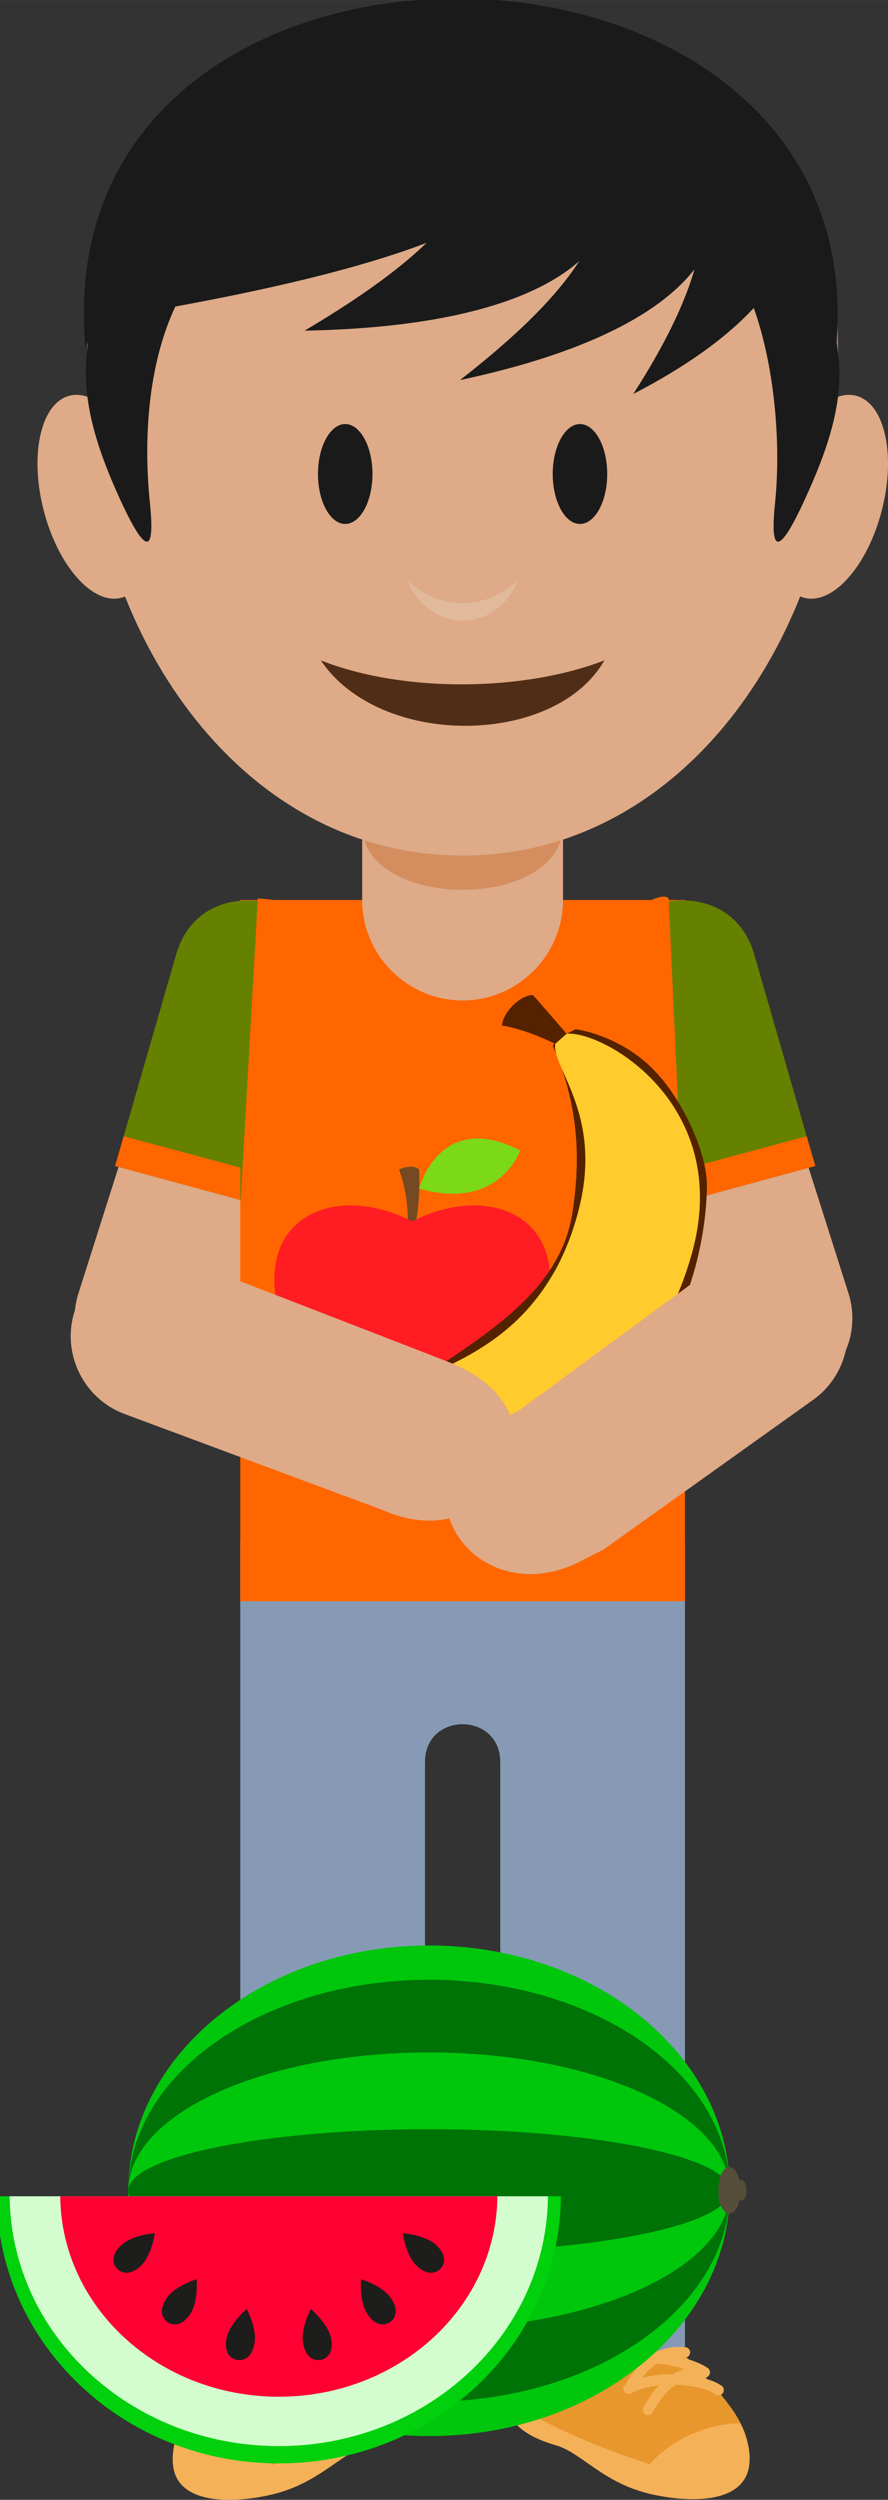 <?xml version="1.0" encoding="UTF-8" standalone="no"?>
<!-- Created with Inkscape (http://www.inkscape.org/) -->

<svg
   xmlns:dc="http://purl.org/dc/elements/1.1/"
   xmlns:cc="http://creativecommons.org/ns#"
   xmlns:rdf="http://www.w3.org/1999/02/22-rdf-syntax-ns#"
   xmlns:svg="http://www.w3.org/2000/svg"
   xmlns="http://www.w3.org/2000/svg"
   xmlns:xlink="http://www.w3.org/1999/xlink"
   xmlns:sodipodi="http://sodipodi.sourceforge.net/DTD/sodipodi-0.dtd"
   xmlns:inkscape="http://www.inkscape.org/namespaces/inkscape"
   width="23.316mm"
   height="65.617mm"
   viewBox="0 0 82.617 232.5"
   id="svg2"
   version="1.1"
   inkscape:version="0.92.1 r"
   sodipodi:docname="alfredo.svg"
   inkscape:export-filename="/home/fundacion/Documentos/Megamente/img/quien-soy/ejercicio32/alfredo.png"
   inkscape:export-xdpi="95.999992"
   inkscape:export-ydpi="95.999992">
  <rect x="0" y="0" width="82.617" height="232.5" fill="#333333" stroke="none"/>
  <defs
     id="defs4">
    <linearGradient
       id="linearGradient2218"
       spreadMethod="pad"
       gradientTransform="matrix(0,89.477,89.477,0,158.643,1602.15)"
       gradientUnits="userSpaceOnUse"
       y2="0"
       x2="1"
       y1="0"
       x1="0">
      <stop
         id="stop2210"
         offset="0"
         style="stop-opacity:1;stop-color:#ffffff" />
      <stop
         id="stop2212"
         offset="0.261"
         style="stop-opacity:1;stop-color:#ffffff" />
      <stop
         id="stop2214"
         offset="0.698"
         style="stop-opacity:1;stop-color:#ffffff" />
      <stop
         id="stop2216"
         offset="1"
         style="stop-opacity:1;stop-color:#ffffff" />
    </linearGradient>
    <radialGradient
       id="radialGradient1416"
       spreadMethod="pad"
       gradientTransform="matrix(88.649,0,0,-88.649,332.299,1673.294)"
       gradientUnits="userSpaceOnUse"
       r="1"
       cy="0"
       cx="0"
       fy="0"
       fx="0">
      <stop
         id="stop1412"
         offset="0"
         style="stop-opacity:1;stop-color:#ff151f" />
      <stop
         id="stop1414"
         offset="1"
         style="stop-opacity:1;stop-color:#c9191f" />
    </radialGradient>
    <linearGradient
       id="linearGradient1436"
       spreadMethod="pad"
       gradientTransform="matrix(8.765,8.765,8.765,-8.765,346.838,1686.178)"
       gradientUnits="userSpaceOnUse"
       y2="0"
       x2="1"
       y1="0"
       x1="0">
      <stop
         id="stop1432"
         offset="0"
         style="stop-opacity:1;stop-color:#ff151f" />
      <stop
         id="stop1434"
         offset="1"
         style="stop-opacity:1;stop-color:#c9191f" />
    </linearGradient>
    <linearGradient
       id="linearGradient1456"
       spreadMethod="pad"
       gradientTransform="matrix(6.478,-6.478,-6.478,-6.478,347.982,1693.799)"
       gradientUnits="userSpaceOnUse"
       y2="0"
       x2="1"
       y1="0"
       x1="0">
      <stop
         id="stop1452"
         offset="0"
         style="stop-opacity:1;stop-color:#ffd440" />
      <stop
         id="stop1454"
         offset="1"
         style="stop-opacity:1;stop-color:#ff9200" />
    </linearGradient>
    <linearGradient
       id="linearGradient1476"
       spreadMethod="pad"
       gradientTransform="matrix(8.765,8.765,8.765,-8.765,346.703,1661.129)"
       gradientUnits="userSpaceOnUse"
       y2="0"
       x2="1"
       y1="0"
       x1="0">
      <stop
         id="stop1472"
         offset="0"
         style="stop-opacity:1;stop-color:#ff151f" />
      <stop
         id="stop1474"
         offset="1"
         style="stop-opacity:1;stop-color:#c9191f" />
    </linearGradient>
    <linearGradient
       id="linearGradient1496"
       spreadMethod="pad"
       gradientTransform="matrix(6.478,-6.478,-6.478,-6.478,347.847,1668.751)"
       gradientUnits="userSpaceOnUse"
       y2="0"
       x2="1"
       y1="0"
       x1="0">
      <stop
         id="stop1492"
         offset="0"
         style="stop-opacity:1;stop-color:#ffd440" />
      <stop
         id="stop1494"
         offset="1"
         style="stop-opacity:1;stop-color:#ff9200" />
    </linearGradient>
    <linearGradient
       id="linearGradient1516"
       spreadMethod="pad"
       gradientTransform="matrix(8.765,8.765,8.765,-8.765,347.107,1635.407)"
       gradientUnits="userSpaceOnUse"
       y2="0"
       x2="1"
       y1="0"
       x1="0">
      <stop
         id="stop1512"
         offset="0"
         style="stop-opacity:1;stop-color:#ff151f" />
      <stop
         id="stop1514"
         offset="1"
         style="stop-opacity:1;stop-color:#c9191f" />
    </linearGradient>
    <linearGradient
       id="linearGradient1536"
       spreadMethod="pad"
       gradientTransform="matrix(6.478,-6.478,-6.478,-6.478,348.251,1643.029)"
       gradientUnits="userSpaceOnUse"
       y2="0"
       x2="1"
       y1="0"
       x1="0">
      <stop
         id="stop1532"
         offset="0"
         style="stop-opacity:1;stop-color:#ffd440" />
      <stop
         id="stop1534"
         offset="1"
         style="stop-opacity:1;stop-color:#ff9200" />
    </linearGradient>
    <linearGradient
       id="linearGradient1556"
       spreadMethod="pad"
       gradientTransform="matrix(8.765,8.765,8.765,-8.765,346.838,1610.223)"
       gradientUnits="userSpaceOnUse"
       y2="0"
       x2="1"
       y1="0"
       x1="0">
      <stop
         id="stop1552"
         offset="0"
         style="stop-opacity:1;stop-color:#ff151f" />
      <stop
         id="stop1554"
         offset="1"
         style="stop-opacity:1;stop-color:#c9191f" />
    </linearGradient>
    <linearGradient
       id="linearGradient1576"
       spreadMethod="pad"
       gradientTransform="matrix(6.478,-6.478,-6.478,-6.478,347.982,1617.845)"
       gradientUnits="userSpaceOnUse"
       y2="0"
       x2="1"
       y1="0"
       x1="0">
      <stop
         id="stop1572"
         offset="0"
         style="stop-opacity:1;stop-color:#ffd440" />
      <stop
         id="stop1574"
         offset="1"
         style="stop-opacity:1;stop-color:#ff9200" />
    </linearGradient>
    <linearGradient
       id="linearGradient1596"
       spreadMethod="pad"
       gradientTransform="matrix(6.859,10.325,10.325,-6.859,366.241,1678.799)"
       gradientUnits="userSpaceOnUse"
       y2="0"
       x2="1"
       y1="0"
       x1="0">
      <stop
         id="stop1592"
         offset="0"
         style="stop-opacity:1;stop-color:#ff151f" />
      <stop
         id="stop1594"
         offset="1"
         style="stop-opacity:1;stop-color:#c9191f" />
    </linearGradient>
    <linearGradient
       id="linearGradient1616"
       spreadMethod="pad"
       gradientTransform="matrix(7.631,-5.07,-5.07,-7.631,365.855,1686.496)"
       gradientUnits="userSpaceOnUse"
       y2="0"
       x2="1"
       y1="0"
       x1="0">
      <stop
         id="stop1612"
         offset="0"
         style="stop-opacity:1;stop-color:#ffd440" />
      <stop
         id="stop1614"
         offset="1"
         style="stop-opacity:1;stop-color:#ff9200" />
    </linearGradient>
    <linearGradient
       id="linearGradient1636"
       spreadMethod="pad"
       gradientTransform="matrix(9.756,7.647,7.647,-9.756,368.698,1657.581)"
       gradientUnits="userSpaceOnUse"
       y2="0"
       x2="1"
       y1="0"
       x1="0">
      <stop
         id="stop1632"
         offset="0"
         style="stop-opacity:1;stop-color:#ff151f" />
      <stop
         id="stop1634"
         offset="1"
         style="stop-opacity:1;stop-color:#c9191f" />
    </linearGradient>
    <linearGradient
       id="linearGradient1656"
       spreadMethod="pad"
       gradientTransform="matrix(5.652,-7.21,-7.21,-5.652,370.75,1665.009)"
       gradientUnits="userSpaceOnUse"
       y2="0"
       x2="1"
       y1="0"
       x1="0">
      <stop
         id="stop1652"
         offset="0"
         style="stop-opacity:1;stop-color:#ffd440" />
      <stop
         id="stop1654"
         offset="1"
         style="stop-opacity:1;stop-color:#ff9200" />
    </linearGradient>
    <linearGradient
       id="linearGradient1676"
       spreadMethod="pad"
       gradientTransform="matrix(10.185,7.066,7.066,-10.185,362.962,1629.928)"
       gradientUnits="userSpaceOnUse"
       y2="0"
       x2="1"
       y1="0"
       x1="0">
      <stop
         id="stop1672"
         offset="0"
         style="stop-opacity:1;stop-color:#ff151f" />
      <stop
         id="stop1674"
         offset="1"
         style="stop-opacity:1;stop-color:#c9191f" />
    </linearGradient>
    <linearGradient
       id="linearGradient1696"
       spreadMethod="pad"
       gradientTransform="matrix(5.222,-7.527,-7.527,-5.222,365.444,1637.224)"
       gradientUnits="userSpaceOnUse"
       y2="0"
       x2="1"
       y1="0"
       x1="0">
      <stop
         id="stop1692"
         offset="0"
         style="stop-opacity:1;stop-color:#ffd440" />
      <stop
         id="stop1694"
         offset="1"
         style="stop-opacity:1;stop-color:#ff9200" />
    </linearGradient>
    <linearGradient
       id="linearGradient1716"
       spreadMethod="pad"
       gradientTransform="matrix(8.765,8.765,8.765,-8.765,328.254,1677.693)"
       gradientUnits="userSpaceOnUse"
       y2="0"
       x2="1"
       y1="0"
       x1="0">
      <stop
         id="stop1712"
         offset="0"
         style="stop-opacity:1;stop-color:#ff151f" />
      <stop
         id="stop1714"
         offset="1"
         style="stop-opacity:1;stop-color:#c9191f" />
    </linearGradient>
    <linearGradient
       id="linearGradient1736"
       spreadMethod="pad"
       gradientTransform="matrix(6.478,-6.478,-6.478,-6.478,329.398,1685.315)"
       gradientUnits="userSpaceOnUse"
       y2="0"
       x2="1"
       y1="0"
       x1="0">
      <stop
         id="stop1732"
         offset="0"
         style="stop-opacity:1;stop-color:#ffd440" />
      <stop
         id="stop1734"
         offset="1"
         style="stop-opacity:1;stop-color:#ff9200" />
    </linearGradient>
    <linearGradient
       id="linearGradient1756"
       spreadMethod="pad"
       gradientTransform="matrix(8.765,8.765,8.765,-8.765,328.119,1652.645)"
       gradientUnits="userSpaceOnUse"
       y2="0"
       x2="1"
       y1="0"
       x1="0">
      <stop
         id="stop1752"
         offset="0"
         style="stop-opacity:1;stop-color:#ff151f" />
      <stop
         id="stop1754"
         offset="1"
         style="stop-opacity:1;stop-color:#c9191f" />
    </linearGradient>
    <linearGradient
       id="linearGradient1776"
       spreadMethod="pad"
       gradientTransform="matrix(6.478,-6.478,-6.478,-6.478,329.263,1660.267)"
       gradientUnits="userSpaceOnUse"
       y2="0"
       x2="1"
       y1="0"
       x1="0">
      <stop
         id="stop1772"
         offset="0"
         style="stop-opacity:1;stop-color:#ffd440" />
      <stop
         id="stop1774"
         offset="1"
         style="stop-opacity:1;stop-color:#ff9200" />
    </linearGradient>
    <linearGradient
       id="linearGradient1796"
       spreadMethod="pad"
       gradientTransform="matrix(8.765,8.765,8.765,-8.765,328.523,1626.923)"
       gradientUnits="userSpaceOnUse"
       y2="0"
       x2="1"
       y1="0"
       x1="0">
      <stop
         id="stop1792"
         offset="0"
         style="stop-opacity:1;stop-color:#ff151f" />
      <stop
         id="stop1794"
         offset="1"
         style="stop-opacity:1;stop-color:#c9191f" />
    </linearGradient>
    <linearGradient
       id="linearGradient1816"
       spreadMethod="pad"
       gradientTransform="matrix(6.478,-6.478,-6.478,-6.478,329.667,1634.545)"
       gradientUnits="userSpaceOnUse"
       y2="0"
       x2="1"
       y1="0"
       x1="0">
      <stop
         id="stop1812"
         offset="0"
         style="stop-opacity:1;stop-color:#ffd440" />
      <stop
         id="stop1814"
         offset="1"
         style="stop-opacity:1;stop-color:#ff9200" />
    </linearGradient>
    <linearGradient
       id="linearGradient1836"
       spreadMethod="pad"
       gradientTransform="matrix(8.765,8.765,8.765,-8.765,308.727,1685.37)"
       gradientUnits="userSpaceOnUse"
       y2="0"
       x2="1"
       y1="0"
       x1="0">
      <stop
         id="stop1832"
         offset="0"
         style="stop-opacity:1;stop-color:#ff151f" />
      <stop
         id="stop1834"
         offset="1"
         style="stop-opacity:1;stop-color:#c9191f" />
    </linearGradient>
    <linearGradient
       id="linearGradient1856"
       spreadMethod="pad"
       gradientTransform="matrix(6.478,-6.478,-6.478,-6.478,309.871,1692.991)"
       gradientUnits="userSpaceOnUse"
       y2="0"
       x2="1"
       y1="0"
       x1="0">
      <stop
         id="stop1852"
         offset="0"
         style="stop-opacity:1;stop-color:#ffd440" />
      <stop
         id="stop1854"
         offset="1"
         style="stop-opacity:1;stop-color:#ff9200" />
    </linearGradient>
    <linearGradient
       id="linearGradient1876"
       spreadMethod="pad"
       gradientTransform="matrix(8.765,8.765,8.765,-8.765,308.592,1660.321)"
       gradientUnits="userSpaceOnUse"
       y2="0"
       x2="1"
       y1="0"
       x1="0">
      <stop
         id="stop1872"
         offset="0"
         style="stop-opacity:1;stop-color:#ff151f" />
      <stop
         id="stop1874"
         offset="1"
         style="stop-opacity:1;stop-color:#c9191f" />
    </linearGradient>
    <linearGradient
       id="linearGradient1896"
       spreadMethod="pad"
       gradientTransform="matrix(6.478,-6.478,-6.478,-6.478,309.736,1667.943)"
       gradientUnits="userSpaceOnUse"
       y2="0"
       x2="1"
       y1="0"
       x1="0">
      <stop
         id="stop1892"
         offset="0"
         style="stop-opacity:1;stop-color:#ffd440" />
      <stop
         id="stop1894"
         offset="1"
         style="stop-opacity:1;stop-color:#ff9200" />
    </linearGradient>
    <linearGradient
       id="linearGradient1916"
       spreadMethod="pad"
       gradientTransform="matrix(8.765,8.765,8.765,-8.765,308.996,1634.599)"
       gradientUnits="userSpaceOnUse"
       y2="0"
       x2="1"
       y1="0"
       x1="0">
      <stop
         id="stop1912"
         offset="0"
         style="stop-opacity:1;stop-color:#ff151f" />
      <stop
         id="stop1914"
         offset="1"
         style="stop-opacity:1;stop-color:#c9191f" />
    </linearGradient>
    <linearGradient
       id="linearGradient1936"
       spreadMethod="pad"
       gradientTransform="matrix(6.478,-6.478,-6.478,-6.478,310.14,1642.221)"
       gradientUnits="userSpaceOnUse"
       y2="0"
       x2="1"
       y1="0"
       x1="0">
      <stop
         id="stop1932"
         offset="0"
         style="stop-opacity:1;stop-color:#ffd440" />
      <stop
         id="stop1934"
         offset="1"
         style="stop-opacity:1;stop-color:#ff9200" />
    </linearGradient>
    <linearGradient
       id="linearGradient1956"
       spreadMethod="pad"
       gradientTransform="matrix(8.765,8.765,8.765,-8.765,308.727,1609.415)"
       gradientUnits="userSpaceOnUse"
       y2="0"
       x2="1"
       y1="0"
       x1="0">
      <stop
         id="stop1952"
         offset="0"
         style="stop-opacity:1;stop-color:#ff151f" />
      <stop
         id="stop1954"
         offset="1"
         style="stop-opacity:1;stop-color:#c9191f" />
    </linearGradient>
    <linearGradient
       id="linearGradient1976"
       spreadMethod="pad"
       gradientTransform="matrix(6.478,-6.478,-6.478,-6.478,309.871,1617.037)"
       gradientUnits="userSpaceOnUse"
       y2="0"
       x2="1"
       y1="0"
       x1="0">
      <stop
         id="stop1972"
         offset="0"
         style="stop-opacity:1;stop-color:#ffd440" />
      <stop
         id="stop1974"
         offset="1"
         style="stop-opacity:1;stop-color:#ff9200" />
    </linearGradient>
    <linearGradient
       id="linearGradient1996"
       spreadMethod="pad"
       gradientTransform="matrix(9.448,8.024,8.024,-9.448,288.993,1678.198)"
       gradientUnits="userSpaceOnUse"
       y2="0"
       x2="1"
       y1="0"
       x1="0">
      <stop
         id="stop1992"
         offset="0"
         style="stop-opacity:1;stop-color:#ff151f" />
      <stop
         id="stop1994"
         offset="1"
         style="stop-opacity:1;stop-color:#c9191f" />
    </linearGradient>
    <linearGradient
       id="linearGradient2016"
       spreadMethod="pad"
       gradientTransform="matrix(5.931,-6.983,-6.983,-5.931,291.022,1685.163)"
       gradientUnits="userSpaceOnUse"
       y2="0"
       x2="1"
       y1="0"
       x1="0">
      <stop
         id="stop2012"
         offset="0"
         style="stop-opacity:1;stop-color:#ffd440" />
      <stop
         id="stop2014"
         offset="1"
         style="stop-opacity:1;stop-color:#ff9200" />
    </linearGradient>
    <linearGradient
       id="linearGradient2036"
       spreadMethod="pad"
       gradientTransform="matrix(8.006,9.464,9.464,-8.006,289.31,1652.43)"
       gradientUnits="userSpaceOnUse"
       y2="0"
       x2="1"
       y1="0"
       x1="0">
      <stop
         id="stop2032"
         offset="0"
         style="stop-opacity:1;stop-color:#ff151f" />
      <stop
         id="stop2034"
         offset="1"
         style="stop-opacity:1;stop-color:#c9191f" />
    </linearGradient>
    <linearGradient
       id="linearGradient2056"
       spreadMethod="pad"
       gradientTransform="matrix(6.995,-5.917,-5.917,-6.995,289.816,1660.121)"
       gradientUnits="userSpaceOnUse"
       y2="0"
       x2="1"
       y1="0"
       x1="0">
      <stop
         id="stop2052"
         offset="0"
         style="stop-opacity:1;stop-color:#ffd440" />
      <stop
         id="stop2054"
         offset="1"
         style="stop-opacity:1;stop-color:#ff9200" />
    </linearGradient>
    <linearGradient
       id="linearGradient2076"
       spreadMethod="pad"
       gradientTransform="matrix(6.185,10.743,10.743,-6.185,293.587,1627.012)"
       gradientUnits="userSpaceOnUse"
       y2="0"
       x2="1"
       y1="0"
       x1="0">
      <stop
         id="stop2072"
         offset="0"
         style="stop-opacity:1;stop-color:#ff151f" />
      <stop
         id="stop2074"
         offset="1"
         style="stop-opacity:1;stop-color:#c9191f" />
    </linearGradient>
    <linearGradient
       id="linearGradient2096"
       spreadMethod="pad"
       gradientTransform="matrix(7.94,-4.571,-4.571,-7.94,292.71,1634.669)"
       gradientUnits="userSpaceOnUse"
       y2="0"
       x2="1"
       y1="0"
       x1="0">
      <stop
         id="stop2092"
         offset="0"
         style="stop-opacity:1;stop-color:#ffd440" />
      <stop
         id="stop2094"
         offset="1"
         style="stop-opacity:1;stop-color:#ff9200" />
    </linearGradient>
    <clipPath
       id="clipPath1206"
       clipPathUnits="userSpaceOnUse">
      <path
         inkscape:connector-curvature="0"
         id="path1204"
         d="m 631.591,1203.37 h 116.653 v -92.56 H 631.591 Z" />
    </clipPath>
    <clipPath
       id="clipPath1210"
       clipPathUnits="userSpaceOnUse">
      <path
         inkscape:connector-curvature="0"
         id="path1208"
         d="M 747.295,1159.076 H 746.9 c -0.29,1.444 -1.027,2.476 -1.899,2.476 -0.058,0 -0.113,-0.023 -0.17,-0.032 -2.737,23.478 -26.978,41.845 -56.487,41.845 -31.344,0 -56.753,-20.719 -56.753,-46.278 0,-25.559 25.409,-46.278 56.753,-46.278 29.578,0 53.86,18.454 56.502,42.012 0.052,-0.01 0.102,-0.029 0.155,-0.029 0.872,0 1.609,1.032 1.899,2.476 h 0.395 c 0.524,0 0.949,0.852 0.949,1.904 0,1.052 -0.425,1.904 -0.949,1.904" />
    </clipPath>
    <mask
       id="mask1224"
       height="1"
       width="1"
       y="0"
       x="0"
       maskUnits="userSpaceOnUse">
      <g
         id="g1234">
        <g
           id="g1232"
           clip-path="url(#clipPath1214)">
          <g
             id="g1230">
            <g
               id="g1228">
              <path
                 inkscape:connector-curvature="0"
                 id="path1226"
                 style="fill:url(#radialGradient1222);stroke:none"
                 d="M -32768,32767 H 32767 V -32768 H -32768 Z" />
            </g>
          </g>
        </g>
      </g>
    </mask>
    <clipPath
       id="clipPath1214"
       clipPathUnits="userSpaceOnUse">
      <path
         inkscape:connector-curvature="0"
         id="path1212"
         d="M -32768,32767 H 32767 V -32768 H -32768 Z" />
    </clipPath>
    <radialGradient
       id="radialGradient1222"
       spreadMethod="pad"
       gradientTransform="matrix(46.117,0,0,-34.674,692.847,1137.341)"
       gradientUnits="userSpaceOnUse"
       r="1"
       cy="0"
       cx="0"
       fy="0"
       fx="0">
      <stop
         id="stop1216"
         offset="0"
         style="stop-opacity:1;stop-color:#ffffff" />
      <stop
         id="stop1218"
         offset="0.036"
         style="stop-opacity:1;stop-color:#ffffff" />
      <stop
         id="stop1220"
         offset="1"
         style="stop-opacity:0;stop-color:#ffffff" />
    </radialGradient>
    <radialGradient
       id="radialGradient1242"
       spreadMethod="pad"
       gradientTransform="matrix(46.117,0,0,-34.674,692.847,1137.341)"
       gradientUnits="userSpaceOnUse"
       r="1"
       cy="0"
       cx="0"
       fy="0"
       fx="0">
      <stop
         id="stop1236"
         offset="0"
         style="stop-opacity:1;stop-color:#1d1d1b" />
      <stop
         id="stop1238"
         offset="0.036"
         style="stop-opacity:1;stop-color:#1d1d1b" />
      <stop
         id="stop1240"
         offset="1"
         style="stop-opacity:1;stop-color:#242422" />
    </radialGradient>
    <clipPath
       id="clipPath1268"
       clipPathUnits="userSpaceOnUse">
      <path
         inkscape:connector-curvature="0"
         id="path1266"
         d="m 631.591,1203.37 h 116.653 v -92.56 H 631.591 Z" />
    </clipPath>
    <clipPath
       id="clipPath1272"
       clipPathUnits="userSpaceOnUse">
      <path
         inkscape:connector-curvature="0"
         id="path1270"
         d="M 747.295,1159.076 H 746.9 c -0.29,1.444 -1.027,2.476 -1.899,2.476 -0.058,0 -0.113,-0.023 -0.17,-0.032 -2.737,23.478 -26.978,41.845 -56.487,41.845 -31.344,0 -56.753,-20.719 -56.753,-46.278 0,-25.559 25.409,-46.278 56.753,-46.278 29.578,0 53.86,18.454 56.502,42.012 0.052,-0.01 0.102,-0.029 0.155,-0.029 0.872,0 1.609,1.032 1.899,2.476 h 0.395 c 0.524,0 0.949,0.852 0.949,1.904 0,1.052 -0.425,1.904 -0.949,1.904" />
    </clipPath>
    <mask
       id="mask1290"
       height="1"
       width="1"
       y="0"
       x="0"
       maskUnits="userSpaceOnUse">
      <g
         id="g1300">
        <g
           id="g1298"
           clip-path="url(#clipPath1276)">
          <g
             id="g1296">
            <g
               id="g1294">
              <path
                 inkscape:connector-curvature="0"
                 id="path1292"
                 style="fill:url(#linearGradient1288);stroke:none"
                 d="M -32768,32767 H 32767 V -32768 H -32768 Z" />
            </g>
          </g>
        </g>
      </g>
    </mask>
    <clipPath
       id="clipPath1276"
       clipPathUnits="userSpaceOnUse">
      <path
         inkscape:connector-curvature="0"
         id="path1274"
         d="M -32768,32767 H 32767 V -32768 H -32768 Z" />
    </clipPath>
    <linearGradient
       id="linearGradient1288"
       spreadMethod="pad"
       gradientTransform="matrix(0,101.904,101.904,0,689.918,1110.809)"
       gradientUnits="userSpaceOnUse"
       y2="0"
       x2="1"
       y1="0"
       x1="0">
      <stop
         id="stop1278"
         offset="0"
         style="stop-opacity:0;stop-color:#ffffff" />
      <stop
         id="stop1280"
         offset="0.4"
         style="stop-opacity:0;stop-color:#ffffff" />
      <stop
         id="stop1282"
         offset="0.649"
         style="stop-opacity:0;stop-color:#ffffff" />
      <stop
         id="stop1284"
         offset="0.925"
         style="stop-opacity:1;stop-color:#ffffff" />
      <stop
         id="stop1286"
         offset="1"
         style="stop-opacity:1;stop-color:#ffffff" />
    </linearGradient>
    <linearGradient
       y2="0"
       x2="1"
       y1="0"
       x1="0"
       spreadMethod="pad"
       gradientTransform="matrix(0,101.904,101.904,0,689.918,1110.809)"
       gradientUnits="userSpaceOnUse"
       id="linearGradient17620"
       xlink:href="#linearGradient1288"
       inkscape:collect="always" />
    <radialGradient
       id="radialGradient1416-2"
       spreadMethod="pad"
       gradientTransform="matrix(88.649,0,0,-88.649,332.299,1673.294)"
       gradientUnits="userSpaceOnUse"
       r="1"
       cy="0"
       cx="0"
       fy="0"
       fx="0">
      <stop
         id="stop1412-9"
         offset="0"
         style="stop-opacity:1;stop-color:#ff151f" />
      <stop
         id="stop1414-1"
         offset="1"
         style="stop-opacity:1;stop-color:#c9191f" />
    </radialGradient>
    <clipPath
       id="clipPath1206-3"
       clipPathUnits="userSpaceOnUse">
      <path
         inkscape:connector-curvature="0"
         id="path1204-0"
         d="m 631.591,1203.37 h 116.653 v -92.56 H 631.591 Z" />
    </clipPath>
    <clipPath
       id="clipPath1210-7"
       clipPathUnits="userSpaceOnUse">
      <path
         inkscape:connector-curvature="0"
         id="path1208-8"
         d="M 747.295,1159.076 H 746.9 c -0.29,1.444 -1.027,2.476 -1.899,2.476 -0.058,0 -0.113,-0.023 -0.17,-0.032 -2.737,23.478 -26.978,41.845 -56.487,41.845 -31.344,0 -56.753,-20.719 -56.753,-46.278 0,-25.559 25.409,-46.278 56.753,-46.278 29.578,0 53.86,18.454 56.502,42.012 0.052,-0.01 0.102,-0.029 0.155,-0.029 0.872,0 1.609,1.032 1.899,2.476 h 0.395 c 0.524,0 0.949,0.852 0.949,1.904 0,1.052 -0.425,1.904 -0.949,1.904" />
    </clipPath>
    <mask
       id="mask1224-6"
       height="1"
       width="1"
       y="0"
       x="0"
       maskUnits="userSpaceOnUse">
      <g
         id="g1234-8">
        <g
           id="g1232-8"
           clip-path="url(#clipPath1214-4)">
          <g
             id="g1230-4">
            <g
               id="g1228-3">
              <path
                 inkscape:connector-curvature="0"
                 id="path1226-1"
                 style="fill:url(#radialGradient1222-2);stroke:none"
                 d="M -32768,32767 H 32767 V -32768 H -32768 Z" />
            </g>
          </g>
        </g>
      </g>
    </mask>
    <clipPath
       id="clipPath1214-4"
       clipPathUnits="userSpaceOnUse">
      <path
         inkscape:connector-curvature="0"
         id="path1212-9"
         d="M -32768,32767 H 32767 V -32768 H -32768 Z" />
    </clipPath>
    <radialGradient
       id="radialGradient1222-2"
       spreadMethod="pad"
       gradientTransform="matrix(46.117,0,0,-34.674,692.847,1137.341)"
       gradientUnits="userSpaceOnUse"
       r="1"
       cy="0"
       cx="0"
       fy="0"
       fx="0">
      <stop
         id="stop1216-0"
         offset="0"
         style="stop-opacity:1;stop-color:#ffffff" />
      <stop
         id="stop1218-6"
         offset="0.036"
         style="stop-opacity:1;stop-color:#ffffff" />
      <stop
         id="stop1220-8"
         offset="1"
         style="stop-opacity:0;stop-color:#ffffff" />
    </radialGradient>
    <radialGradient
       id="radialGradient1242-9"
       spreadMethod="pad"
       gradientTransform="matrix(46.117,0,0,-34.674,692.847,1137.341)"
       gradientUnits="userSpaceOnUse"
       r="1"
       cy="0"
       cx="0"
       fy="0"
       fx="0">
      <stop
         id="stop1236-2"
         offset="0"
         style="stop-opacity:1;stop-color:#1d1d1b" />
      <stop
         id="stop1238-6"
         offset="0.036"
         style="stop-opacity:1;stop-color:#1d1d1b" />
      <stop
         id="stop1240-6"
         offset="1"
         style="stop-opacity:1;stop-color:#242422" />
    </radialGradient>
    <clipPath
       id="clipPath1268-4"
       clipPathUnits="userSpaceOnUse">
      <path
         inkscape:connector-curvature="0"
         id="path1266-9"
         d="m 631.591,1203.37 h 116.653 v -92.56 H 631.591 Z" />
    </clipPath>
    <clipPath
       id="clipPath1272-5"
       clipPathUnits="userSpaceOnUse">
      <path
         inkscape:connector-curvature="0"
         id="path1270-0"
         d="M 747.295,1159.076 H 746.9 c -0.29,1.444 -1.027,2.476 -1.899,2.476 -0.058,0 -0.113,-0.023 -0.17,-0.032 -2.737,23.478 -26.978,41.845 -56.487,41.845 -31.344,0 -56.753,-20.719 -56.753,-46.278 0,-25.559 25.409,-46.278 56.753,-46.278 29.578,0 53.86,18.454 56.502,42.012 0.052,-0.01 0.102,-0.029 0.155,-0.029 0.872,0 1.609,1.032 1.899,2.476 h 0.395 c 0.524,0 0.949,0.852 0.949,1.904 0,1.052 -0.425,1.904 -0.949,1.904" />
    </clipPath>
    <mask
       id="mask1290-4"
       height="1"
       width="1"
       y="0"
       x="0"
       maskUnits="userSpaceOnUse">
      <g
         id="g1300-8">
        <g
           id="g1298-7"
           clip-path="url(#clipPath1276-7)">
          <g
             id="g1296-1">
            <g
               id="g1294-7">
              <path
                 inkscape:connector-curvature="0"
                 id="path1292-2"
                 style="fill:url(#linearGradient1288);stroke:none"
                 d="M -32768,32767 H 32767 V -32768 H -32768 Z" />
            </g>
          </g>
        </g>
      </g>
    </mask>
    <clipPath
       id="clipPath1276-7"
       clipPathUnits="userSpaceOnUse">
      <path
         inkscape:connector-curvature="0"
         id="path1274-2"
         d="M -32768,32767 H 32767 V -32768 H -32768 Z" />
    </clipPath>
    <clipPath
       id="clipPath1154"
       clipPathUnits="userSpaceOnUse">
      <path
         inkscape:connector-curvature="0"
         id="path1152"
         d="m 434.196,1165.46 h 21.631 v -45.27 h -21.631 z" />
    </clipPath>
    <clipPath
       id="clipPath1080"
       clipPathUnits="userSpaceOnUse">
      <path
         inkscape:connector-curvature="0"
         id="path1078"
         d="m 407.85,1173.88 h 74.906 v -59.7 H 407.85 Z" />
    </clipPath>
    <clipPath
       id="clipPath1084"
       clipPathUnits="userSpaceOnUse">
      <path
         inkscape:connector-curvature="0"
         id="path1082"
         d="m 467.53,1173.316 c -11.394,2.441 -22.227,-3.811 -22.227,-3.811 0,0 -10.834,6.252 -22.227,3.811 -11.394,-2.442 -20.936,-13.336 -11.185,-37.426 6.927,-17.114 15.507,-23.082 23.917,-21.454 8.41,1.627 9.495,1.356 9.495,1.356 0,0 1.085,0.271 9.494,-1.356 8.41,-1.628 16.991,4.34 23.918,21.454 9.75,24.09 0.208,34.984 -11.185,37.426" />
    </clipPath>
    <mask
       id="mask1100"
       height="1"
       width="1"
       y="0"
       x="0"
       maskUnits="userSpaceOnUse">
      <g
         id="g1110">
        <g
           id="g1108"
           clip-path="url(#clipPath1088)">
          <g
             id="g1106">
            <g
               id="g1104">
              <path
                 inkscape:connector-curvature="0"
                 id="path1102"
                 style="fill:url(#linearGradient1098);stroke:none"
                 d="M -32768,32767 H 32767 V -32768 H -32768 Z" />
            </g>
          </g>
        </g>
      </g>
    </mask>
    <clipPath
       id="clipPath1088"
       clipPathUnits="userSpaceOnUse">
      <path
         inkscape:connector-curvature="0"
         id="path1086"
         d="M -32768,32767 H 32767 V -32768 H -32768 Z" />
    </clipPath>
    <linearGradient
       id="linearGradient1098"
       spreadMethod="pad"
       gradientTransform="matrix(0,59.792,59.792,0,445.303,1130.28)"
       gradientUnits="userSpaceOnUse"
       y2="0"
       x2="1"
       y1="0"
       x1="0">
      <stop
         id="stop1090"
         offset="0"
         style="stop-opacity:0;stop-color:#ffffff" />
      <stop
         id="stop1092"
         offset="0.122"
         style="stop-opacity:0;stop-color:#ffffff" />
      <stop
         id="stop1094"
         offset="0.345"
         style="stop-opacity:0;stop-color:#ffffff" />
      <stop
         id="stop1096"
         offset="1"
         style="stop-opacity:1;stop-color:#ffffff" />
    </linearGradient>
    <clipPath
       id="clipPath1002"
       clipPathUnits="userSpaceOnUse">
      <path
         inkscape:connector-curvature="0"
         id="path1000"
         d="m 445.021,1186.41 h 82.972 v -66.13 h -82.972 z" />
    </clipPath>
    <clipPath
       id="clipPath1006"
       clipPathUnits="userSpaceOnUse">
      <path
         inkscape:connector-curvature="0"
         id="path1004"
         d="m 511.128,1185.788 c -12.621,2.704 -24.621,-4.221 -24.621,-4.221 0,0 -12,6.925 -24.621,4.221 -12.62,-2.705 -23.19,-14.772 -12.389,-41.456 7.673,-18.957 17.178,-25.567 26.493,-23.764 9.315,1.802 10.517,1.502 10.517,1.502 0,0 1.202,0.3 10.517,-1.502 9.315,-1.803 18.82,4.807 26.493,23.764 10.801,26.684 0.231,38.751 -12.389,41.456" />
    </clipPath>
    <mask
       id="mask1022"
       height="1"
       width="1"
       y="0"
       x="0"
       maskUnits="userSpaceOnUse">
      <g
         id="g1032">
        <g
           id="g1030"
           clip-path="url(#clipPath1010)">
          <g
             id="g1028">
            <g
               id="g1026">
              <path
                 inkscape:connector-curvature="0"
                 id="path1024"
                 style="fill:url(#radialGradient1020);stroke:none"
                 d="M -32768,32767 H 32767 V -32768 H -32768 Z" />
            </g>
          </g>
        </g>
      </g>
    </mask>
    <clipPath
       id="clipPath1010"
       clipPathUnits="userSpaceOnUse">
      <path
         inkscape:connector-curvature="0"
         id="path1008"
         d="M -32768,32767 H 32767 V -32768 H -32768 Z" />
    </clipPath>
    <radialGradient
       id="radialGradient1020"
       spreadMethod="pad"
       gradientTransform="matrix(49.313,0,0,-49.313,458.355,1144.808)"
       gradientUnits="userSpaceOnUse"
       r="1"
       cy="0"
       cx="0"
       fy="0"
       fx="0">
      <stop
         id="stop1012"
         offset="0"
         style="stop-opacity:1;stop-color:#ffffff" />
      <stop
         id="stop1014"
         offset="0.801"
         style="stop-opacity:0;stop-color:#ffffff" />
      <stop
         id="stop1016"
         offset="0.82"
         style="stop-opacity:0;stop-color:#ffffff" />
      <stop
         id="stop1018"
         offset="1"
         style="stop-opacity:0;stop-color:#ffffff" />
    </radialGradient>
    <radialGradient
       id="radialGradient1042"
       spreadMethod="pad"
       gradientTransform="matrix(49.313,0,0,-49.313,458.355,1144.808)"
       gradientUnits="userSpaceOnUse"
       r="1"
       cy="0"
       cx="0"
       fy="0"
       fx="0">
      <stop
         id="stop1034"
         offset="0"
         style="stop-opacity:1;stop-color:#1d1d1b" />
      <stop
         id="stop1036"
         offset="0.801"
         style="stop-opacity:1;stop-color:#242422" />
      <stop
         id="stop1038"
         offset="0.82"
         style="stop-opacity:1;stop-color:#242422" />
      <stop
         id="stop1040"
         offset="1"
         style="stop-opacity:1;stop-color:#242422" />
    </radialGradient>
    <clipPath
       id="clipPath940"
       clipPathUnits="userSpaceOnUse">
      <path
         inkscape:connector-curvature="0"
         id="path938"
         d="m 445.021,1186.41 h 82.972 v -66.13 h -82.972 z" />
    </clipPath>
    <clipPath
       id="clipPath944"
       clipPathUnits="userSpaceOnUse">
      <path
         inkscape:connector-curvature="0"
         id="path942"
         d="m 511.128,1185.788 c -12.621,2.704 -24.621,-4.221 -24.621,-4.221 0,0 -12,6.925 -24.621,4.221 -12.62,-2.705 -23.19,-14.772 -12.389,-41.456 7.673,-18.957 17.178,-25.567 26.493,-23.764 9.315,1.802 10.517,1.502 10.517,1.502 0,0 1.202,0.3 10.517,-1.502 9.315,-1.803 18.82,4.807 26.493,23.764 10.801,26.684 0.231,38.751 -12.389,41.456" />
    </clipPath>
    <mask
       id="mask958"
       height="1"
       width="1"
       y="0"
       x="0"
       maskUnits="userSpaceOnUse">
      <g
         id="g968">
        <g
           id="g966"
           clip-path="url(#clipPath948)">
          <g
             id="g964">
            <g
               id="g962">
              <path
                 inkscape:connector-curvature="0"
                 id="path960"
                 style="fill:url(#linearGradient956);stroke:none"
                 d="M -32768,32767 H 32767 V -32768 H -32768 Z" />
            </g>
          </g>
        </g>
      </g>
    </mask>
    <clipPath
       id="clipPath948"
       clipPathUnits="userSpaceOnUse">
      <path
         inkscape:connector-curvature="0"
         id="path946"
         d="M -32768,32767 H 32767 V -32768 H -32768 Z" />
    </clipPath>
    <linearGradient
       id="linearGradient956"
       spreadMethod="pad"
       gradientTransform="matrix(0,59.863,59.863,0,486.507,1138.118)"
       gradientUnits="userSpaceOnUse"
       y2="0"
       x2="1"
       y1="0"
       x1="0">
      <stop
         id="stop950"
         offset="0"
         style="stop-opacity:0;stop-color:#ffffff" />
      <stop
         id="stop952"
         offset="0.093"
         style="stop-opacity:0;stop-color:#ffffff" />
      <stop
         id="stop954"
         offset="1"
         style="stop-opacity:1;stop-color:#ffffff" />
    </linearGradient>
    <linearGradient
       y2="0"
       x2="1"
       y1="0"
       x1="0"
       spreadMethod="pad"
       gradientTransform="matrix(0,59.863,59.863,0,486.507,1138.118)"
       gradientUnits="userSpaceOnUse"
       id="linearGradient18152"
       xlink:href="#linearGradient956"
       inkscape:collect="always" />
  </defs>
  <sodipodi:namedview
     id="base"
     pagecolor="#ffffff"
     bordercolor="#666666"
     borderopacity="1.0"
     inkscape:pageopacity="0.0"
     inkscape:pageshadow="2"
     inkscape:zoom="1.979899"
     inkscape:cx="-25.143176"
     inkscape:cy="118.90453"
     inkscape:document-units="px"
     inkscape:current-layer="layer1"
     showgrid="false"
     fit-margin-top="0"
     fit-margin-left="0"
     fit-margin-right="0"
     fit-margin-bottom="0"
     inkscape:window-width="1366"
     inkscape:window-height="699"
     inkscape:window-x="0"
     inkscape:window-y="32"
     inkscape:window-maximized="1" />
  <g
     inkscape:label="Capa 1"
     inkscape:groupmode="layer"
     id="layer1"
     transform="translate(-159.214,-434.667)">
    <g
       id="g3782"
       transform="matrix(1.5,0,0,1.5,-79.607,-333.584)"
       style="stroke-width:0.667">
      <g
         transform="matrix(0.593,0,0,-0.593,187.907,512.792)"
         id="g674"
         style="stroke-width:0.667">
        <path
           inkscape:connector-curvature="0"
           id="path676"
           style="fill:#aa7764;fill-opacity:1;fill-rule:evenodd;stroke:none;stroke-width:0.667"
           d="M 0,0 C -59.267,0 -44.986,-78.557 0,-78.557 44.987,-78.557 59.266,0 0,0" />
      </g>
      <g
         transform="matrix(0.593,0,0,-0.593,176.69,654.846)"
         id="g678"
         style="stroke-width:0.667">
        <path
           inkscape:connector-curvature="0"
           id="path680"
           style="fill:#e8972d;fill-opacity:1;fill-rule:evenodd;stroke:none;stroke-width:0.667"
           d="m 0,0 c -4.135,-6.159 -9.645,-9.702 -11.021,-14.145 -2.222,-7.175 5.778,-7.183 10.484,-5.832 4.409,1.266 6.832,4.226 9.38,4.961 C 15.415,-13.12 15.584,-9.231 12.925,0 10.266,9.231 3.328,5.762 0,0" />
      </g>
      <g
         transform="matrix(0.593,0,0,-0.593,198.95,654.846)"
         id="g682"
         style="stroke-width:0.667">
        <path
           inkscape:connector-curvature="0"
           id="path684"
           style="fill:#e8972d;fill-opacity:1;fill-rule:evenodd;stroke:none;stroke-width:0.667"
           d="m 0,0 c 4.135,-6.159 9.643,-9.702 11.019,-14.145 2.265,-7.311 -6.168,-7.089 -10.747,-5.735 -4.337,1.283 -6.589,4.135 -9.115,4.864 -6.572,1.896 -6.741,5.785 -4.083,15.016 2.659,9.231 9.598,5.762 12.926,0" />
      </g>
      <g
         transform="matrix(0.593,0,0,-0.593,174.117,607.678)"
         id="g686"
         style="stroke-width:0.667">
        <path
           inkscape:connector-curvature="0"
           id="path688"
           style="fill:#869ab5;fill-opacity:1;fill-rule:evenodd;stroke:none;stroke-width:0.667"
           d="M 0,0 H 46.511 V -84.694 H 27.193 v 61.505 c 0,5.277 -7.873,5.309 -7.873,0 V -84.694 H 0 Z" />
      </g>
      <g
         style="fill:#deaa87;fill-opacity:1;stroke-width:0.667"
         transform="matrix(0.593,0,0,-0.593,180.572,574.347)"
         id="g690">
        <path
           inkscape:connector-curvature="0"
           id="path692"
           style="fill:#deaa87;fill-opacity:1;fill-rule:evenodd;stroke:none;stroke-width:0.667"
           d="m 0,0 -11.314,-35.615 c -1.441,-4.536 -6.333,-7.069 -10.869,-5.627 -4.538,1.44 -7.07,6.331 -5.629,10.868 L -16.498,5.24 C -13.211,15.586 3.117,9.812 0,0" />
      </g>
      <g
         style="fill:#deaa87;fill-opacity:1;stroke-width:0.667"
         transform="matrix(0.593,0,0,-0.593,195.351,574.347)"
         id="g706">
        <path
           inkscape:connector-curvature="0"
           id="path708"
           style="fill:#deaa87;fill-opacity:1;fill-rule:evenodd;stroke:none;stroke-width:0.667"
           d="m 0,0 11.312,-35.615 c 1.443,-4.536 6.333,-7.069 10.871,-5.627 4.536,1.44 7.068,6.331 5.627,10.868 L 16.496,5.24 C 13.209,15.586 -3.117,9.812 0,0" />
      </g>
      <path
         inkscape:connector-curvature="0"
         id="path722"
         style="fill:#ff6600;fill-opacity:1;fill-rule:evenodd;stroke:none;stroke-width:0.316"
         d="m 174.118,567.969 h 27.578 v 43.481 h -27.578 z" />
      <g
         style="fill:#deaa87;stroke-width:0.667"
         transform="matrix(0.593,0,0,-0.593,187.907,547.471)"
         id="g724">
        <path
           inkscape:connector-curvature="0"
           id="path726"
           style="fill:#deaa87;fill-opacity:1;fill-rule:evenodd;stroke:none;stroke-width:0.667"
           d="m 0,0 v 0 c 5.776,0 10.502,-4.727 10.502,-10.504 v -24.065 c 0,-5.776 -4.726,-10.502 -10.502,-10.502 -5.776,0 -10.504,4.726 -10.504,10.502 v 24.065 C -10.504,-4.727 -5.776,0 0,0" />
      </g>
      <g
         style="fill:#d38d5f;stroke-width:0.667"
         transform="matrix(0.593,0,0,-0.593,194.134,563.325)"
         id="g728">
        <path
           inkscape:connector-curvature="0"
           id="path730"
           style="fill:#d38d5f;fill-opacity:1;fill-rule:evenodd;stroke:none;stroke-width:0.667"
           d="M 0,0 V 0 C 0,-9.021 -21.005,-9.021 -21.005,0 -21.005,9.021 0,9.021 0,0" />
      </g>
      <g
         style="fill:#deaa87;stroke-width:0.667"
         transform="matrix(0.593,0,0,-0.593,187.907,514.274)"
         id="g732">
        <path
           inkscape:connector-curvature="0"
           id="path734"
           style="fill:#deaa87;fill-opacity:1;fill-rule:evenodd;stroke:none;stroke-width:0.667"
           d="M 0,0 C -59.183,0 -44.924,-85.9 0,-85.9 44.922,-85.9 59.182,0 0,0" />
      </g>
      <g
         style="fill:#deaa87;stroke-width:0.667"
         transform="matrix(0.593,0,0,-0.593,163.526,536.702)"
         id="g736">
        <path
           inkscape:connector-curvature="0"
           id="path738"
           style="fill:#deaa87;fill-opacity:1;fill-rule:evenodd;stroke:none;stroke-width:0.667"
           d="M 0,0 C 2.99,0.763 6.621,-3.349 8.111,-9.185 9.6,-15.02 8.387,-20.369 5.397,-21.133 c -2.989,-0.763 -6.619,3.349 -8.11,9.184 C -4.203,-6.113 -2.988,-0.763 0,0" />
      </g>
      <g
         style="fill:#deaa87;stroke-width:0.667"
         transform="matrix(0.593,0,0,-0.593,212.306,536.702)"
         id="g740">
        <path
           inkscape:connector-curvature="0"
           id="path742"
           style="fill:#deaa87;fill-opacity:1;fill-rule:evenodd;stroke:none;stroke-width:0.667"
           d="m 0,0 c -2.99,0.763 -6.621,-3.349 -8.109,-9.185 -1.491,-5.835 -0.276,-11.184 2.712,-11.948 2.99,-0.763 6.621,3.349 8.11,9.184 C 4.203,-6.113 2.988,-0.763 0,0" />
      </g>
      <g
         style="fill:#1a1a1a;stroke-width:0.667"
         transform="matrix(0.593,0,0,-0.593,195.186,544.654)"
         id="g744">
        <path
           inkscape:connector-curvature="0"
           id="path746"
           style="fill:#1a1a1a;fill-opacity:1;fill-rule:evenodd;stroke:none;stroke-width:0.667"
           d="M 0,0 C 1.571,0 2.851,2.346 2.851,5.223 2.851,8.1 1.571,10.446 0,10.446 -1.569,10.446 -2.849,8.1 -2.849,5.223 -2.849,2.346 -1.569,0 0,0" />
      </g>
      <g
         style="fill:#1a1a1a;stroke-width:0.667"
         transform="matrix(0.593,0,0,-0.593,180.626,544.654)"
         id="g748">
        <path
           inkscape:connector-curvature="0"
           id="path750"
           style="fill:#1a1a1a;fill-opacity:1;fill-rule:evenodd;stroke:none;stroke-width:0.667"
           d="M 0,0 C 1.569,0 2.85,2.346 2.85,5.223 2.85,8.1 1.569,10.446 0,10.446 -1.569,10.446 -2.85,8.1 -2.85,5.223 -2.85,2.346 -1.569,0 0,0" />
      </g>
      <g
         transform="matrix(0.593,0,0,-0.593,191.325,548.157)"
         id="g752"
         style="stroke-width:0.667">
        <path
           inkscape:connector-curvature="0"
           id="path754"
           style="fill:#e0ba9b;fill-opacity:1;fill-rule:evenodd;stroke:none;stroke-width:0.667"
           d="M 0,0 C -2.213,-5.642 -9.319,-5.543 -11.531,0 -8.292,-3.082 -3.416,-3.225 0,0" />
      </g>
      <g
         style="fill:#1a1a1a;stroke-width:0.667"
         transform="matrix(0.593,0,0,-0.593,168.512,543.359)"
         id="g756">
        <path
           inkscape:connector-curvature="0"
           id="path758"
           style="fill:#1a1a1a;fill-opacity:1;fill-rule:evenodd;stroke:none;stroke-width:0.667"
           d="m 0,0 c 0.649,-6.284 -0.879,-4.505 -3.135,0.423 -2.256,4.928 -3.903,9.844 -3.507,14.711 3.806,46.989 73.672,47.565 78.669,0 C 72.537,10.277 70.777,5.351 68.52,0.423 66.264,-4.505 64.736,-6.283 65.385,0 66.173,7.63 64.999,18.61 60.962,25.073 53.819,36.508 44.498,29.872 31.861,29.872 19.227,29.872 13.302,35.029 5.051,24.474 0.05,18.076 -0.841,8.147 0,0" />
      </g>
      <g
         style="fill:#502d16;stroke-width:0.667"
         transform="matrix(0.593,0,0,-0.593,196.698,553.113)"
         id="g764">
        <path
           inkscape:connector-curvature="0"
           id="path766"
           style="fill:#502d16;fill-opacity:1;fill-rule:evenodd;stroke:none;stroke-width:0.667"
           d="M 0,0 C -5.112,-8.995 -23.439,-9.242 -29.655,0 -20.9,-3.459 -8.299,-3.221 0,0" />
      </g>
      <g
         transform="matrix(0.474,0,0,0.474,42.896,387.281)"
         style="fill:#1a1a1a;stroke-width:0.667"
         id="g12182">
        <g
           style="fill:#1a1a1a;stroke-width:0.667"
           id="g760"
           transform="matrix(1.25,0,0,-1.25,256.599,309.073)">
          <path
             d="M 0,0 C -4.702,49.447 83.143,48.26 78.552,0 68.375,29.494 10.176,29.494 0,0"
             style="fill:#1a1a1a;fill-opacity:1;fill-rule:evenodd;stroke:none;stroke-width:0.667"
             id="path762"
             inkscape:connector-curvature="0" />
        </g>
        <g
           style="fill:#1a1a1a;stroke-width:0.667"
           id="g768"
           transform="matrix(1.25,0,0,-1.25,328.264,315.005)">
          <path
             d="M 0,0 C 14.857,23.076 4.853,29.406 -11.805,36.23 9.575,39.08 35.011,18.099 0,0"
             style="fill:#1a1a1a;fill-opacity:1;fill-rule:evenodd;stroke:none;stroke-width:0.667"
             id="path770"
             inkscape:connector-curvature="0" />
        </g>
        <g
           style="fill:#1a1a1a;stroke-width:0.667"
           id="g772"
           transform="matrix(1.25,0,0,-1.25,305.586,313.19)">
          <path
             d="M 0,0 C 22.789,17.7 15.847,25.339 3.312,34.735 26.418,33.057 43.55,9.264 0,0"
             style="fill:#1a1a1a;fill-opacity:1;fill-rule:evenodd;stroke:none;stroke-width:0.667"
             id="path774"
             inkscape:connector-curvature="0" />
        </g>
        <g
           style="fill:#1a1a1a;stroke-width:0.667"
           id="g776"
           transform="matrix(1.25,0,0,-1.25,285.256,306.724)">
          <path
             d="M 0,0 C 19.821,11.754 23.24,20.155 12.495,33.32 36.831,25.943 45.471,0.842 0,0"
             style="fill:#1a1a1a;fill-opacity:1;fill-rule:evenodd;stroke:none;stroke-width:0.667"
             id="path778"
             inkscape:connector-curvature="0" />
        </g>
        <g
           style="fill:#1a1a1a;stroke-width:0.667"
           id="g780"
           transform="matrix(1.25,0,0,-1.25,263.871,304.359)">
          <path
             d="M 0,0 C 10.5,11.753 16.117,16.848 16.802,28.949 42.401,22.469 60.017,10.329 0,0"
             style="fill:#1a1a1a;fill-opacity:1;fill-rule:evenodd;stroke:none;stroke-width:0.667"
             id="path782"
             inkscape:connector-curvature="0" />
        </g>
      </g>
      <g
         style="fill:#668000;stroke-width:0.667"
         transform="matrix(0.593,0,0,-0.593,196.138,574.204)"
         id="g784">
        <path
           inkscape:connector-curvature="0"
           id="path786"
           style="fill:#668000;fill-opacity:1;fill-rule:evenodd;stroke:none;stroke-width:0.667"
           d="M 0,0 6.3,-21.835 23.008,-17.301 16.63,4.8 C 13.621,15.23 -2.856,9.892 0,0" />
      </g>
      <g
         style="fill:#668000;stroke-width:0.667"
         transform="matrix(0.593,0,0,-0.593,179.997,574.204)"
         id="g788">
        <path
           inkscape:connector-curvature="0"
           id="path790"
           style="fill:#668000;fill-opacity:1;fill-rule:evenodd;stroke:none;stroke-width:0.667"
           d="M 0,0 -6.302,-21.835 -23.009,-17.301 -16.63,4.8 C -13.621,15.23 2.854,9.892 0,0" />
      </g>
      <g
         style="fill:#ff6600;fill-opacity:1;stroke-width:0.667"
         transform="matrix(0.593,0,0,-0.593,166.353,584.463)"
         id="g792">
        <path
           inkscape:connector-curvature="0"
           id="path794"
           style="fill:#ff6600;fill-opacity:1;fill-rule:evenodd;stroke:none;stroke-width:0.667"
           d="M 0,0 0.896,3.107 13.095,-0.164 V -3.553 Z" />
      </g>
      <g
         transform="matrix(0.593,0,0,-0.593,170.516,662.462)"
         id="g796"
         style="stroke-width:0.667">
        <path
           inkscape:connector-curvature="0"
           id="path798"
           style="fill:#f5b158;fill-opacity:1;fill-rule:evenodd;stroke:none;stroke-width:0.667"
           d="m 0,0 c -0.242,-0.469 -0.442,-0.943 -0.592,-1.428 -2.23,-7.2 5.38,-7.055 10.042,-5.933 4.879,1.174 7.143,4.289 9.821,5.062 3.526,1.016 5.208,2.607 5.601,5.287 C 21.131,0.079 15.473,-2.306 9.473,-4.278 6.921,-1.451 3.233,-0.045 0,0" />
      </g>
      <g
         transform="matrix(0.593,0,0,-0.593,172.048,660.663)"
         id="g800"
         style="stroke-width:0.667">
        <path
           inkscape:connector-curvature="0"
           id="path802"
           style="fill:#f5b158;fill-opacity:1;fill-rule:nonzero;stroke:none;stroke-width:0.667"
           d="M 0,0 C -0.245,-0.179 -0.589,-0.126 -0.768,0.118 -0.947,0.362 -0.893,0.706 -0.65,0.885 -0.22,1.2 0.449,1.479 1.26,1.69 H 1.247 C 1.088,1.676 0.938,1.73 0.828,1.83 0.771,1.866 0.719,1.914 0.678,1.971 0.499,2.214 0.551,2.558 0.796,2.737 1.329,3.128 2.317,3.54 3.511,3.857 3.423,3.852 3.335,3.846 3.246,3.838 2.945,3.811 2.679,4.033 2.652,4.335 2.625,4.635 2.847,4.902 3.147,4.929 4.008,5.008 4.761,4.922 5.425,4.719 V 3.137 C 4.609,3.014 3.838,2.835 3.18,2.629 3.65,2.504 4.078,2.322 4.468,2.098 4.785,2.102 5.105,2.094 5.425,2.074 v -2.24 C 5.196,0.112 4.946,0.377 4.667,0.616 4.509,0.752 4.341,0.879 4.162,0.997 2.357,0.939 0.719,0.529 0,0 M 5.425,4.719 C 5.747,4.621 6.05,4.496 6.331,4.348 L 6.413,4.355 C 8.213,4.498 10.072,4.326 11.434,3.574 11.699,3.429 11.797,3.095 11.651,2.83 11.506,2.564 11.171,2.467 10.906,2.612 10.053,3.084 8.929,3.283 7.748,3.302 8.496,2.568 9.027,1.714 9.446,0.997 9.645,0.832 9.706,0.545 9.577,0.31 9.432,0.045 9.097,-0.052 8.832,0.094 7.997,0.554 6.975,0.819 5.917,0.933 6.624,0.184 7.132,-0.658 7.53,-1.344 7.682,-1.606 7.592,-1.942 7.331,-2.093 7.068,-2.245 6.733,-2.155 6.581,-1.894 c -0.306,0.526 -0.68,1.15 -1.156,1.728 v 2.24 C 6.189,2.027 6.952,1.914 7.671,1.72 7.379,2.111 7.043,2.49 6.653,2.816 6.477,2.963 6.291,3.099 6.091,3.222 5.865,3.198 5.644,3.17 5.425,3.137 Z" />
      </g>
      <g
         transform="matrix(0.593,0,0,-0.593,205.122,662.422)"
         id="g804"
         style="stroke-width:0.667">
        <path
           inkscape:connector-curvature="0"
           id="path806"
           style="fill:#f5b158;fill-opacity:1;fill-rule:evenodd;stroke:none;stroke-width:0.667"
           d="m 0,0 c 0.242,-0.468 0.442,-0.942 0.592,-1.428 2.23,-7.199 -5.448,-7.054 -10.11,-5.932 -4.879,1.174 -7.075,4.289 -9.754,5.062 -3.525,1.016 -5.207,2.607 -5.598,5.287 3.739,-2.909 9.397,-5.294 15.397,-7.266 C -6.921,-1.45 -3.232,-0.045 0,0" />
      </g>
      <g
         transform="matrix(0.593,0,0,-0.593,200.373,657.824)"
         id="g808"
         style="stroke-width:0.667">
        <path
           inkscape:connector-curvature="0"
           id="path810"
           style="fill:#f5b158;fill-opacity:1;fill-rule:nonzero;stroke:none;stroke-width:0.667"
           d="m 0,0 c -0.322,-0.098 -0.623,-0.225 -0.905,-0.371 l -0.083,0.007 c -1.8,0.143 -3.659,-0.03 -5.021,-0.781 -0.265,-0.146 -0.361,-0.48 -0.216,-0.746 0.145,-0.264 0.479,-0.362 0.744,-0.216 0.856,0.471 1.977,0.67 3.158,0.689 -0.746,-0.734 -1.279,-1.587 -1.698,-2.305 -0.198,-0.164 -0.257,-0.452 -0.13,-0.686 0.146,-0.266 0.479,-0.362 0.746,-0.217 0.834,0.46 1.855,0.724 2.913,0.841 -0.705,-0.75 -1.213,-1.593 -1.612,-2.278 -0.152,-0.262 -0.063,-0.598 0.2,-0.75 0.261,-0.151 0.598,-0.062 0.748,0.2 0.306,0.525 0.68,1.15 1.156,1.728 v 2.239 c -0.762,-0.046 -1.526,-0.159 -2.246,-0.353 0.294,0.389 0.628,0.769 1.02,1.096 0.174,0.147 0.362,0.283 0.562,0.405 C -0.44,-1.522 -0.218,-1.55 0,-1.583 Z m 5.427,-4.719 c 0.244,-0.179 0.587,-0.126 0.766,0.118 0.179,0.244 0.125,0.587 -0.118,0.766 -0.43,0.314 -1.099,0.594 -1.908,0.806 L 4.18,-3.03 c 0.159,-0.015 0.31,0.041 0.419,0.141 0.055,0.036 0.107,0.082 0.15,0.14 0.179,0.244 0.125,0.587 -0.118,0.766 -0.535,0.391 -1.523,0.804 -2.715,1.12 C 2.002,-0.867 2.09,-0.872 2.179,-0.881 2.48,-0.908 2.747,-0.686 2.773,-0.386 2.8,-0.084 2.579,0.182 2.278,0.209 1.417,0.289 0.664,0.202 0,0 V -1.583 C 0.816,-1.705 1.587,-1.885 2.246,-2.091 1.775,-2.215 1.349,-2.397 0.959,-2.621 0.641,-2.619 0.32,-2.626 0,-2.646 v -2.239 c 0.229,0.276 0.481,0.543 0.76,0.782 0.158,0.135 0.326,0.264 0.503,0.38 1.808,-0.057 3.443,-0.469 4.164,-0.996" />
      </g>
      <g
         style="fill:#ff6600;stroke-width:0.667"
         transform="matrix(0.669,0,0,-0.808,181.638,567.533)"
         id="g812">
        <path
           sodipodi:nodetypes="casccccc"
           inkscape:connector-curvature="0"
           id="path814"
           style="fill:#ff6600;fill-opacity:1;fill-rule:evenodd;stroke:none;stroke-width:0.667"
           d="m -9.617,-0.419 c 0,0 4.438,-0.22 6.198,-1.202 4.062,-2.265 6.086,-9.946 8.482,-9.935 3.731,0.018 13.681,6.556 19.2,9.739 3.782,2.181 4.208,1.397 4.208,1.397 l 1.492,-26.91 -41.195,3.291 z" />
      </g>
      <g
         style="fill:#ff6600;fill-opacity:1;stroke-width:0.667"
         transform="matrix(0.593,0,0,-0.593,209.781,584.463)"
         id="g828">
        <path
           inkscape:connector-curvature="0"
           id="path830"
           style="fill:#ff6600;fill-opacity:1;fill-rule:evenodd;stroke:none;stroke-width:0.667"
           d="M 0,0 -0.897,3.107 -13.635,-0.311 V -3.7 Z" />
      </g>
      <g
         style="stroke-width:1.575"
         inkscape:label="Capa 1"
         id="layer1-67"
         transform="matrix(0.423,0,0,0.423,90.741,595.897)">
        <g
           style="stroke-width:1.575"
           transform="matrix(0.777,0,0,-0.777,-457.536,907.251)"
           id="g17269">
          <g
             style="stroke-width:1.575"
             transform="translate(821.4,1009.096)"
             id="g1176">
            <path
               inkscape:connector-curvature="0"
               id="path1178"
               style="fill:#00c70c;fill-opacity:1;fill-rule:nonzero;stroke:none;stroke-width:1.575"
               d="m 0,0 c 0,-25.559 25.409,-46.278 56.753,-46.278 31.343,0 56.752,20.719 56.752,46.278 0,25.559 -25.409,46.278 -56.752,46.278 C 25.409,46.278 0,25.559 0,0" />
          </g>
          <g
             style="stroke-width:1.575"
             transform="translate(821.4,1009.096)"
             id="g1180">
            <path
               inkscape:connector-curvature="0"
               id="path1182"
               style="fill:#007307;fill-opacity:1;fill-rule:nonzero;stroke:none;stroke-width:1.575"
               d="m 0,0 c 0,-21.983 25.409,-39.803 56.753,-39.803 31.343,0 56.752,17.82 56.752,39.803 0,21.983 -25.409,39.803 -56.752,39.803 C 25.409,39.803 0,21.983 0,0" />
          </g>
          <g
             style="stroke-width:1.575"
             transform="translate(821.4,1009.096)"
             id="g1184">
            <path
               inkscape:connector-curvature="0"
               id="path1186"
               style="fill:#00c70c;fill-opacity:1;fill-rule:nonzero;stroke:none;stroke-width:1.575"
               d="m 0,0 c 0,-14.41 25.409,-26.091 56.753,-26.091 31.343,0 56.752,11.681 56.752,26.091 0,14.41 -25.409,26.091 -56.752,26.091 C 25.409,26.091 0,14.41 0,0" />
          </g>
          <g
             style="stroke-width:1.575"
             transform="translate(821.4,1009.096)"
             id="g1188">
            <path
               inkscape:connector-curvature="0"
               id="path1190"
               style="fill:#007307;fill-opacity:1;fill-rule:nonzero;stroke:none;stroke-width:1.575"
               d="m 0,0 c 0,-6.416 25.409,-11.617 56.753,-11.617 31.343,0 56.752,5.201 56.752,11.617 0,6.416 -25.409,11.617 -56.752,11.617 C 25.409,11.617 0,6.416 0,0" />
          </g>
          <g
             style="stroke-width:1.575"
             transform="translate(932.775,1008.609)"
             id="g1192">
            <path
               inkscape:connector-curvature="0"
               id="path1194"
               style="fill:#574e39;fill-opacity:1;fill-rule:nonzero;stroke:none;stroke-width:1.575"
               d="m 0,0 c 0,-2.104 0.911,-3.809 2.034,-3.809 1.123,0 2.034,1.705 2.034,3.809 V 1.143 C 4.068,3.246 3.157,4.951 2.034,4.951 0.911,4.951 0,3.246 0,1.143 Z" />
          </g>
          <g
             style="stroke-width:1.575"
             transform="translate(934.918,1009.181)"
             id="g1196">
            <path
               inkscape:connector-curvature="0"
               id="path1198"
               style="fill:#574e39;fill-opacity:1;fill-rule:nonzero;stroke:none;stroke-width:1.575"
               d="m 0,0 c 0,-1.052 0.425,-1.904 0.95,-1.904 h 1.235 c 0.524,0 0.95,0.852 0.95,1.904 0,1.052 -0.426,1.904 -0.95,1.904 H 0.95 C 0.425,1.904 0,1.052 0,0" />
          </g>
          <g
             style="stroke-width:1.575"
             transform="translate(189.809,-147.991)"
             id="g1200">
            <g
               style="stroke-width:1.575"
               id="g1202" />
            <g
               style="stroke-width:1.575"
               id="g1260">
              <g
                 style="opacity:0.6;stroke-width:1.575"
                 id="g1258"
                 clip-path="url(#clipPath1206)">
                <g
                   style="stroke-width:1.575"
                   id="g1256">
                  <g
                     style="stroke-width:1.575"
                     id="g1254"
                     clip-path="url(#clipPath1210)">
                    <g
                       style="stroke-width:1.575"
                       id="g1252">
                      <g
                         style="stroke-width:1.575"
                         id="g1244" />
                      <g
                         style="stroke-width:1.575"
                         id="g1250"
                         mask="url(#mask1224)">
                        <g
                           style="stroke-width:1.575"
                           id="g1248">
                          <path
                             inkscape:connector-curvature="0"
                             id="path1246"
                             style="fill:url(#radialGradient1242);stroke:none;stroke-width:1.575"
                             d="M 747.295,1159.076 H 746.9 c -0.29,1.444 -1.027,2.476 -1.899,2.476 -0.058,0 -0.113,-0.023 -0.17,-0.032 -2.737,23.478 -26.978,41.845 -56.487,41.845 -31.344,0 -56.753,-20.719 -56.753,-46.278 0,-25.559 25.409,-46.278 56.753,-46.278 29.578,0 53.86,18.454 56.502,42.012 0.052,-0.01 0.102,-0.029 0.155,-0.029 0.872,0 1.609,1.032 1.899,2.476 h 0.395 c 0.524,0 0.949,0.852 0.949,1.904 0,1.052 -0.425,1.904 -0.949,1.904" />
                        </g>
                      </g>
                    </g>
                  </g>
                </g>
              </g>
            </g>
          </g>
          <g
             style="stroke-width:1.575"
             transform="translate(189.809,-147.991)"
             id="g1262">
            <g
               style="stroke-width:1.575"
               id="g1264" />
            <g
               style="stroke-width:1.575"
               id="g1330">
              <g
                 style="opacity:0.4;stroke-width:1.575"
                 id="g1328"
                 clip-path="url(#clipPath1268)">
                <g
                   style="stroke-width:1.575"
                   id="g1326">
                  <g
                     style="stroke-width:1.575"
                     id="g1324"
                     clip-path="url(#clipPath1272)">
                    <g
                       style="stroke-width:1.575"
                       id="g1322">
                      <g
                         style="stroke-width:1.575"
                         id="g1314" />
                      <g
                         style="stroke-width:1.575"
                         id="g1320"
                         mask="url(#mask1290)">
                        <g
                           style="stroke-width:1.575"
                           id="g1318">
                          <path
                             inkscape:connector-curvature="0"
                             id="path1316"
                             style="fill:url(#linearGradient17620);stroke:none;stroke-width:1.575"
                             d="M 747.295,1159.076 H 746.9 c -0.29,1.444 -1.027,2.476 -1.899,2.476 -0.058,0 -0.113,-0.023 -0.17,-0.032 -2.737,23.478 -26.978,41.845 -56.487,41.845 -31.344,0 -56.753,-20.719 -56.753,-46.278 0,-25.559 25.409,-46.278 56.753,-46.278 29.578,0 53.86,18.454 56.502,42.012 0.052,-0.01 0.102,-0.029 0.155,-0.029 0.872,0 1.609,1.032 1.899,2.476 h 0.395 c 0.524,0 0.949,0.852 0.949,1.904 0,1.052 -0.425,1.904 -0.949,1.904" />
                        </g>
                      </g>
                    </g>
                  </g>
                </g>
              </g>
            </g>
          </g>
          <g
             style="stroke-width:1.575"
             transform="translate(796.559,1008.054)"
             id="g1332">
            <path
               inkscape:connector-curvature="0"
               id="path1334"
               style="fill:#00d10c;fill-opacity:1;fill-rule:nonzero;stroke:none;stroke-width:1.575"
               d="m 0,0 c 0.231,-27.867 23.973,-50.392 53.238,-50.392 29.265,0 53.007,22.525 53.239,50.392 z" />
          </g>
          <g
             style="stroke-width:1.575"
             transform="translate(799.007,1008.054)"
             id="g1336">
            <path
               inkscape:connector-curvature="0"
               id="path1338"
               style="fill:#d3fccf;fill-opacity:1;fill-rule:nonzero;stroke:none;stroke-width:1.575"
               d="m 0,0 c 0.221,-26.062 22.871,-47.128 50.79,-47.128 27.919,0 50.57,21.066 50.79,47.128 z" />
          </g>
          <g
             style="stroke-width:1.575"
             transform="translate(808.551,1008.054)"
             id="g1340">
            <path
               inkscape:connector-curvature="0"
               id="path1342"
               style="fill:#ff0033;fill-opacity:1;fill-rule:nonzero;stroke:none;stroke-width:1.575"
               d="m 0,0 c 0.179,-20.911 18.573,-37.812 41.246,-37.812 22.673,0 41.067,16.901 41.246,37.812 z" />
          </g>
          <g
             style="stroke-width:1.575"
             transform="translate(826.406,1001.085)"
             id="g1344">
            <path
               inkscape:connector-curvature="0"
               id="path1346"
               style="fill:#1d1d1b;fill-opacity:1;fill-rule:nonzero;stroke:none;stroke-width:1.575"
               d="m 0,0 c 0,0 -4.231,-0.287 -6.314,-2.237 -2.778,-2.599 -0.821,-4.438 -0.821,-4.438 0,0 1.705,-2.075 4.483,0.524 C -0.568,-4.202 0,0 0,0" />
          </g>
          <g
             style="stroke-width:1.575"
             transform="translate(834.29,992.412)"
             id="g1348">
            <path
               inkscape:connector-curvature="0"
               id="path1350"
               style="fill:#1d1d1b;fill-opacity:1;fill-rule:nonzero;stroke:none;stroke-width:1.575"
               d="m 0,0 c 0,0 -4.062,-1.218 -5.662,-3.58 -2.133,-3.15 0.183,-4.51 0.183,-4.51 0,0 2.123,-1.646 4.256,1.504 C 0.377,-4.223 0,0 0,0" />
          </g>
          <g
             style="stroke-width:1.575"
             transform="translate(843.75,986.787)"
             id="g1352">
            <path
               inkscape:connector-curvature="0"
               id="path1354"
               style="fill:#1d1d1b;fill-opacity:1;fill-rule:nonzero;stroke:none;stroke-width:1.575"
               d="m 0,0 c 0,0 -3.262,-2.71 -3.81,-5.51 -0.73,-3.733 1.933,-4.079 1.933,-4.079 0,0 2.598,-0.684 3.328,3.05 C 1.999,-3.739 0,0 0,0" />
          </g>
          <g
             style="stroke-width:1.575"
             transform="translate(873.187,1001.085)"
             id="g1356">
            <path
               inkscape:connector-curvature="0"
               id="path1358"
               style="fill:#1d1d1b;fill-opacity:1;fill-rule:nonzero;stroke:none;stroke-width:1.575"
               d="m 0,0 c 0,0 4.231,-0.287 6.314,-2.237 2.778,-2.599 0.821,-4.438 0.821,-4.438 0,0 -1.705,-2.075 -4.483,0.524 C 0.568,-4.202 0,0 0,0" />
          </g>
          <g
             style="stroke-width:1.575"
             transform="translate(865.304,992.412)"
             id="g1360">
            <path
               inkscape:connector-curvature="0"
               id="path1362"
               style="fill:#1d1d1b;fill-opacity:1;fill-rule:nonzero;stroke:none;stroke-width:1.575"
               d="m 0,0 c 0,0 4.062,-1.218 5.661,-3.58 2.134,-3.15 -0.183,-4.51 -0.183,-4.51 0,0 -2.122,-1.646 -4.255,1.504 C -0.377,-4.223 0,0 0,0" />
          </g>
          <g
             style="stroke-width:1.575"
             transform="translate(855.844,986.787)"
             id="g1364">
            <path
               inkscape:connector-curvature="0"
               id="path1366"
               style="fill:#1d1d1b;fill-opacity:1;fill-rule:nonzero;stroke:none;stroke-width:1.575"
               d="M 0,0 C 0,0 3.261,-2.71 3.809,-5.51 4.54,-9.243 1.876,-9.589 1.876,-9.589 c 0,0 -2.597,-0.684 -3.328,3.05 C -2,-3.739 0,0 0,0" />
          </g>
        </g>
      </g>
      <g
         style="stroke-width:2.957"
         transform="matrix(0.225,0,0,0.225,165.406,459.355)"
         id="g3547">
        <g
           style="stroke-width:2.957"
           id="g3516">
          <g
             style="stroke-width:2.957"
             transform="matrix(0.916,0,0,-0.916,84.678,572.996)"
             id="g926">
            <path
               inkscape:connector-curvature="0"
               id="path928"
               style="fill:#754a22;fill-opacity:1;fill-rule:nonzero;stroke:none;stroke-width:2.957"
               d="m 0,0 c 0,0 1.271,6.671 -2.383,17.472 0,0 3.812,1.906 6.036,0 0,0 0.477,-9.848 -1.271,-17.472 z" />
          </g>
          <g
             style="stroke-width:2.957"
             transform="matrix(0.916,0,0,-0.916,108.675,567.469)"
             id="g930">
            <path
               inkscape:connector-curvature="0"
               id="path932"
               style="fill:#ff1c23;fill-opacity:1;fill-rule:nonzero;stroke:none;stroke-width:2.957"
               d="m 0,0 c -12.621,2.705 -24.621,-4.221 -24.621,-4.221 0,0 -12,6.926 -24.62,4.221 -12.621,-2.704 -23.19,-14.772 -12.389,-41.456 7.672,-18.956 17.177,-25.567 26.492,-23.764 9.315,1.803 10.517,1.502 10.517,1.502 0,0 1.202,0.301 10.517,-1.502 9.316,-1.803 18.82,4.808 26.493,23.764 C 23.19,-14.772 12.621,-2.704 0,0" />
          </g>
          <g
             style="stroke-width:2.957"
             transform="matrix(0.916,0,0,-0.916,-359.3,1653.145)"
             id="g934">
            <g
               style="stroke-width:2.957"
               id="g936" />
            <g
               style="stroke-width:2.957"
               id="g994">
              <g
                 style="opacity:0.4;stroke-width:2.957"
                 id="g992"
                 clip-path="url(#clipPath940)">
                <g
                   style="stroke-width:2.957"
                   id="g990">
                  <g
                     style="stroke-width:2.957"
                     id="g988"
                     clip-path="url(#clipPath944)">
                    <g
                       style="stroke-width:2.957"
                       id="g986">
                      <g
                         style="stroke-width:2.957"
                         id="g978" />
                      <g
                         style="stroke-width:2.957"
                         id="g984"
                         mask="url(#mask958)">
                        <g
                           style="stroke-width:2.957"
                           id="g982">
                          <path
                             inkscape:connector-curvature="0"
                             id="path980"
                             style="fill:url(#linearGradient18152);stroke:none;stroke-width:2.957"
                             d="m 511.128,1185.788 c -12.621,2.704 -24.621,-4.221 -24.621,-4.221 0,0 -12,6.925 -24.621,4.221 -12.62,-2.705 -23.19,-14.772 -12.389,-41.456 7.673,-18.957 17.178,-25.567 26.493,-23.764 9.315,1.802 10.517,1.502 10.517,1.502 0,0 1.202,0.3 10.517,-1.502 9.315,-1.803 18.82,4.807 26.493,23.764 10.801,26.684 0.231,38.751 -12.389,41.456" />
                        </g>
                      </g>
                    </g>
                  </g>
                </g>
              </g>
            </g>
          </g>
          <g
             style="stroke-width:2.957"
             transform="matrix(0.916,0,0,-0.916,-359.3,1653.145)"
             id="g996">
            <g
               style="stroke-width:2.957"
               id="g998" />
            <g
               style="stroke-width:2.957"
               id="g1060">
              <g
                 style="opacity:0.4;stroke-width:2.957"
                 id="g1058"
                 clip-path="url(#clipPath1002)">
                <g
                   style="stroke-width:2.957"
                   id="g1056">
                  <g
                     style="stroke-width:2.957"
                     id="g1054"
                     clip-path="url(#clipPath1006)">
                    <g
                       style="stroke-width:2.957"
                       id="g1052">
                      <g
                         style="stroke-width:2.957"
                         id="g1044" />
                      <g
                         style="stroke-width:2.957"
                         id="g1050"
                         mask="url(#mask1022)">
                        <g
                           style="stroke-width:2.957"
                           id="g1048">
                          <path
                             inkscape:connector-curvature="0"
                             id="path1046"
                             style="fill:url(#radialGradient1042);stroke:none;stroke-width:2.957"
                             d="m 511.128,1185.788 c -12.621,2.704 -24.621,-4.221 -24.621,-4.221 0,0 -12,6.925 -24.621,4.221 -12.62,-2.705 -23.19,-14.772 -12.389,-41.456 7.673,-18.957 17.178,-25.567 26.493,-23.764 9.315,1.802 10.517,1.502 10.517,1.502 0,0 1.202,0.3 10.517,-1.502 9.315,-1.803 18.82,4.807 26.493,23.764 10.801,26.684 0.231,38.751 -12.389,41.456" />
                        </g>
                      </g>
                    </g>
                  </g>
                </g>
              </g>
            </g>
          </g>
        </g>
        <g
           style="stroke-width:2.957"
           id="g1062"
           transform="matrix(0.916,0,0,-0.916,88.045,562.254)">
          <path
             d="M 0,0 C 0,0 6.138,23.939 30.384,11.452 30.384,11.452 24.093,-6.906 0,0"
             style="fill:#7bd917;fill-opacity:1;fill-rule:nonzero;stroke:none;stroke-width:2.957"
             id="path1064"
             inkscape:connector-curvature="0" />
        </g>
      </g>
      <g
         style="stroke-width:2.923"
         inkscape:label="Capa 1"
         id="layer1-4"
         transform="matrix(-0.191,0.125,0.125,0.191,192.225,458.425)">
        <g
           style="stroke-width:2.923"
           id="g4136"
           transform="matrix(0.803,0,0,0.803,51.072,103.385)">
          <path
             sodipodi:nodetypes="cscssscc"
             inkscape:connector-curvature="0"
             id="path25832"
             d="m 284.863,416.471 c 4.16,25.264 16.673,40.93 24.799,50.201 20.823,23.758 55.445,17.768 86.822,20.004 3.065,21.986 -41.875,45.199 -77.294,37.552 -21.252,-4.589 -41.716,-24.195 -52.006,-39.572 -6.198,-9.262 -9.515,-29.905 -6.123,-44.334 3.626,-15.422 14.205,-24.356 14.205,-24.356 0,0 6.921,-1.256 9.596,0.505 z"
             style="fill:#552200;fill-opacity:1;fill-rule:evenodd;stroke:none;stroke-width:2.923px;stroke-linecap:butt;stroke-linejoin:miter;stroke-opacity:1" />
          <path
             inkscape:connector-curvature="0"
             id="path35284"
             style="fill:#ffcb2d;fill-opacity:1;stroke:none;stroke-width:3.898;stroke-opacity:1"
             d="m 394.443,492.786 c 10e-4,0 0,0 0,-0.013 0.151,-0.164 0.277,-0.365 0.375,-0.604 0,-0.013 0.013,-0.027 0.015,-0.039 0.092,-0.235 0.159,-0.492 0.191,-0.772 0.001,-0.02 0.001,-0.041 0,-0.061 0.028,-0.285 0.028,-0.587 -0.016,-0.899 0,0 0,-10e-4 0,-10e-4 -0.024,-0.167 -0.059,-0.327 -0.1,-0.481 -0.015,-0.052 -0.032,-0.099 -0.048,-0.148 -0.032,-0.101 -0.064,-0.201 -0.103,-0.295 -0.023,-0.056 -0.049,-0.107 -0.073,-0.159 -0.039,-0.081 -0.079,-0.161 -0.123,-0.237 -0.029,-0.051 -0.06,-0.099 -0.092,-0.147 -0.045,-0.069 -0.092,-0.133 -0.141,-0.195 -0.035,-0.044 -0.071,-0.085 -0.107,-0.125 -0.052,-0.056 -0.105,-0.105 -0.16,-0.153 -0.039,-0.035 -0.076,-0.069 -0.116,-0.1 -0.059,-0.044 -0.12,-0.079 -0.18,-0.112 -0.04,-0.023 -0.077,-0.048 -0.117,-0.065 -0.079,-0.036 -0.159,-0.059 -0.24,-0.076 -0.024,0 -0.047,-0.017 -0.071,-0.021 v 0 h -10e-4 c -0.035,-0.021 -0.076,-0.04 -0.112,-0.06 -0.108,-0.057 -0.225,-0.112 -0.344,-0.165 -0.117,-0.053 -0.241,-0.105 -0.372,-0.155 -0.128,-0.049 -0.257,-0.097 -0.396,-0.143 -0.153,-0.049 -0.32,-0.096 -0.487,-0.141 h -0.001 v 0 c -0.137,-0.037 -0.268,-0.077 -0.416,-0.112 -0.308,-0.072 -0.635,-0.137 -0.983,-0.195 v 0 0 c -0.139,-0.024 -0.293,-0.041 -0.437,-0.063 v 0 0 c -0.245,-0.036 -0.493,-0.069 -0.757,-0.099 h -10e-4 v 0 c -0.177,-0.02 -0.365,-0.035 -0.551,-0.052 -0.263,-0.023 -0.533,-0.044 -0.813,-0.06 h -0.001 v 0 c -0.193,-0.013 -0.389,-0.024 -0.591,-0.032 -0.316,-0.015 -0.647,-0.024 -0.983,-0.031 -0.184,0 -0.361,-0.013 -0.551,-0.013 -0.527,0 -1.072,-0.001 -1.644,0.013 -0.112,0.001 -0.233,0.013 -0.345,0.013 -0.484,0.013 -0.98,0.032 -1.496,0.059 -0.217,0.013 -0.445,0.025 -0.668,0.039 -0.439,0.025 -0.885,0.055 -1.344,0.089 -0.245,0.019 -0.493,0.039 -0.744,0.059 -0.487,0.041 -0.987,0.087 -1.496,0.137 -0.233,0.023 -0.461,0.044 -0.7,0.068 -0.749,0.079 -1.517,0.164 -2.316,0.263 -2.611,0.321 -5.677,0.7 -9.12,0.928 0,10e-4 -0.013,10e-4 -0.015,10e-4 -1.147,0.076 -2.335,0.136 -3.561,0.171 -0.697,0.02 -1.412,0.031 -2.135,0.033 -0.225,10e-4 -0.456,0 -0.684,0 -0.513,0 -1.032,-0.013 -1.557,-0.021 -0.263,0 -0.527,-0.013 -0.793,-0.021 -0.531,-0.019 -1.069,-0.043 -1.611,-0.072 -0.244,-0.013 -0.485,-0.024 -0.732,-0.04 -0.784,-0.049 -1.576,-0.108 -2.38,-0.185 -1.404,-0.133 -2.837,-0.311 -4.3,-0.539 -0.731,-0.113 -1.469,-0.24 -2.213,-0.38 -1.489,-0.281 -3.005,-0.617 -4.545,-1.016 -0.724,-0.187 -1.455,-0.391 -2.189,-0.607 -0.237,-0.069 -0.476,-0.147 -0.715,-0.22 -0.501,-0.153 -1.003,-0.309 -1.509,-0.476 -0.285,-0.095 -0.572,-0.196 -0.859,-0.295 -0.464,-0.16 -0.929,-0.324 -1.397,-0.496 -0.305,-0.113 -0.611,-0.229 -0.916,-0.348 -0.46,-0.176 -0.92,-0.36 -1.383,-0.548 -0.308,-0.127 -0.616,-0.253 -0.924,-0.385 -0.475,-0.201 -0.952,-0.413 -1.429,-0.629 -0.296,-0.133 -0.593,-0.265 -0.891,-0.404 -0.521,-0.244 -1.044,-0.503 -1.569,-0.763 -0.256,-0.127 -0.509,-0.248 -0.767,-0.38 -1.559,-0.797 -3.129,-1.671 -4.711,-2.627 -0.255,-0.153 -0.512,-0.32 -0.767,-0.479 -0.537,-0.333 -1.076,-0.671 -1.615,-1.023 -0.305,-0.2 -0.612,-0.409 -0.919,-0.615 -0.493,-0.333 -0.988,-0.671 -1.483,-1.02 -0.324,-0.227 -0.648,-0.461 -0.971,-0.697 -0.485,-0.352 -0.972,-0.712 -1.459,-1.081 -0.325,-0.248 -0.651,-0.496 -0.977,-0.751 -0.496,-0.388 -0.993,-0.789 -1.491,-1.195 -0.313,-0.255 -0.625,-0.507 -0.939,-0.769 -0.543,-0.455 -1.085,-0.927 -1.629,-1.404 -0.267,-0.233 -0.533,-0.459 -0.8,-0.699 -0.809,-0.725 -1.62,-1.471 -2.431,-2.247 -0.783,-0.751 -1.532,-1.5 -2.249,-2.249 -1.435,-1.497 -2.743,-2.993 -3.936,-4.483 -0.596,-0.744 -1.164,-1.487 -1.705,-2.227 -4.327,-5.923 -6.923,-11.688 -8.599,-16.967 -0.591,-1.86 -1.061,-3.656 -1.46,-5.38 -0.167,-0.724 -0.324,-1.439 -0.465,-2.135 -0.36,-1.767 -0.648,-3.443 -0.907,-5.009 -0.085,-0.521 -0.169,-1.032 -0.251,-1.529 -0.104,-0.637 -0.205,-1.245 -0.307,-1.84 -0.028,-0.16 -0.056,-0.323 -0.084,-0.481 -0.109,-0.62 -0.22,-1.225 -0.337,-1.792 -0.171,-0.831 -0.353,-1.603 -0.561,-2.309 -0.117,-0.397 -0.244,-0.769 -0.379,-1.125 -0.029,-0.076 -0.063,-0.147 -0.092,-0.221 -0.115,-0.284 -0.236,-0.555 -0.365,-0.811 -0.031,-0.06 -0.064,-0.117 -0.095,-0.176 -0.144,-0.267 -0.299,-0.516 -0.464,-0.748 -0.023,-0.032 -0.045,-0.064 -0.068,-0.096 -0.193,-0.26 -0.401,-0.499 -0.628,-0.711 3.715,-6.727 10.92,-15.057 10.92,-15.057 -0.844,-0.624 -1.669,-1.123 -2.469,-1.519 -5.6,-2.771 -9.921,-0.484 -9.921,-0.484 l -2.763,16.408 c -0.589,0.269 -1.216,0.656 -1.869,1.149 0,0 -0.013,0.013 -0.015,0.013 -0.653,0.496 -1.331,1.1 -2.023,1.805 v 0 h -10e-4 c -0.013,0.013 -0.025,0.027 -0.039,0.04 -0.181,0.185 -0.364,0.38 -0.547,0.579 -0.032,0.036 -0.064,0.069 -0.097,0.105 v 0 0 c -0.172,0.188 -0.343,0.384 -0.515,0.583 v 0.001 0 c -0.045,0.052 -0.089,0.103 -0.135,0.156 -0.164,0.193 -0.328,0.392 -0.492,0.596 -0.053,0.065 -0.107,0.131 -0.16,0.197 v 0 0.001 c -0.159,0.199 -0.317,0.403 -0.476,0.612 v 0 c -0.059,0.077 -0.117,0.155 -0.176,0.232 v 10e-4 c 0,0.001 0,0 0,0 -0.155,0.207 -0.308,0.415 -0.461,0.629 -0.064,0.089 -0.127,0.179 -0.191,0.268 -0.151,0.213 -0.3,0.429 -0.451,0.651 v 0.001 0 c -0.065,0.097 -0.131,0.196 -0.196,0.295 -0.147,0.221 -0.295,0.443 -0.44,0.672 -10e-4,0 -10e-4,0.001 -10e-4,0.001 -10e-4,10e-4 -10e-4,10e-4 -10e-4,0 -0.068,0.105 -0.136,0.215 -0.203,0.323 -0.144,0.228 -0.288,0.457 -0.431,0.693 h -0.001 c 0,0 0,0 0,0 -0.068,0.111 -0.133,0.225 -0.2,0.337 v 0 0 c -0.143,0.241 -0.287,0.483 -0.428,0.731 v 10e-4 0 c -0.06,0.104 -0.119,0.211 -0.177,0.316 -0.149,0.264 -0.297,0.528 -0.444,0.799 -0.025,0.047 -0.049,0.095 -0.075,0.141 -0.323,0.604 -0.641,1.227 -0.953,1.867 v 0 c 0,0 0,0.013 -0.013,0.016 -0.047,0.096 -0.095,0.189 -0.141,0.285 -0.104,0.217 -0.207,0.443 -0.309,0.664 0,0 0,0 0,0.013 -10e-4,0 0,0.013 0,0.013 -0.088,0.189 -0.177,0.377 -0.264,0.569 0,0 0,0 0,0 v 0.001 c -0.095,0.209 -0.187,0.424 -0.279,0.636 0,0 -0.001,0.001 -0.001,0 h -10e-4 c -0.096,0.217 -0.192,0.435 -0.285,0.656 -0.088,0.208 -0.173,0.42 -0.26,0.632 -0.096,0.233 -0.192,0.468 -0.287,0.705 -0.081,0.207 -0.161,0.417 -0.241,0.627 v 0.001 h -10e-4 c -0.095,0.249 -0.189,0.497 -0.283,0.749 -0.076,0.207 -0.149,0.416 -0.224,0.625 -0.093,0.261 -0.185,0.523 -0.275,0.787 v 10e-4 0.001 c -0.072,0.209 -0.141,0.42 -0.211,0.631 -0.088,0.271 -0.176,0.543 -0.263,0.817 -0.065,0.211 -0.129,0.421 -0.193,0.633 l -10e-4,10e-4 v 0 c -0.084,0.28 -0.167,0.563 -0.248,0.847 0,10e-4 -0.001,0 -0.001,0 0,0 0,10e-4 0,0 -0.06,0.208 -0.119,0.417 -0.177,0.628 -0.081,0.296 -0.159,0.593 -0.236,0.893 v 0 0 c -0.053,0.205 -0.107,0.411 -0.157,0.619 v 0 0.001 c -0.077,0.311 -0.151,0.624 -0.224,0.939 v 0 c 0,0 -0.001,0 -0.001,0.013 -0.045,0.199 -0.092,0.397 -0.136,0.599 -0.001,10e-4 -0.001,0 -0.001,0 v 0 c -0.073,0.329 -0.141,0.663 -0.209,0.996 0,0 0,10e-4 0,0 0,0 0,0 0,0 -0.039,0.191 -0.079,0.379 -0.115,0.569 -0.071,0.363 -0.136,0.729 -0.2,1.097 0,0.001 0,0 0,0.013 0,10e-4 0,0 0,0 -0.029,0.164 -0.06,0.327 -0.087,0.491 v 0 0 c -0.073,0.44 -0.139,0.883 -0.203,1.328 -0.015,0.1 -0.031,0.199 -0.045,0.299 -0.153,1.111 -0.277,2.239 -0.369,3.38 0,0.076 -0.013,0.153 -0.016,0.229 0,0 0,0 0,0 0,0 0,0 0,0.013 -0.037,0.483 -0.071,0.969 -0.095,1.457 v 0 0.001 c -0.013,0.152 -0.013,0.308 -0.019,0.461 -0.019,0.417 -0.035,0.836 -0.044,1.257 0,0.185 0,0.373 0,0.56 0,0.391 -0.013,0.783 0,1.177 0,0.205 0.013,0.411 0.013,0.616 0.013,0.38 0.016,0.76 0.031,1.141 0.013,0.216 0.02,0.432 0.031,0.648 0.019,0.373 0.04,0.748 0.065,1.123 v 0 0 c 0.016,0.225 0.035,0.451 0.053,0.676 0.029,0.371 0.064,0.741 0.101,1.112 0.024,0.231 0.049,0.46 0.075,0.691 v 0 0 c 0.043,0.371 0.089,0.741 0.14,1.112 v 0.001 10e-4 c 0.031,0.232 0.063,0.464 0.097,0.697 v 0 0 c 0.056,0.373 0.116,0.747 0.179,1.121 v 0 10e-4 c 0.039,0.231 0.077,0.461 0.12,0.693 0.069,0.381 0.145,0.764 0.223,1.147 0.047,0.227 0.091,0.453 0.14,0.68 0.085,0.392 0.179,0.785 0.273,1.179 0.052,0.219 0.101,0.436 0.157,0.655 v 0 0 c 0.105,0.419 0.221,0.837 0.337,1.255 0.053,0.193 0.104,0.387 0.16,0.58 v 10e-4 0 c 0.137,0.475 0.287,0.951 0.439,1.427 0.044,0.139 0.084,0.277 0.129,0.416 0.407,1.239 0.863,2.479 1.371,3.72 0.057,0.14 0.121,0.28 0.18,0.419 0,0 0,0 0.001,0 0,0 10e-4,0 10e-4,0 0.197,0.471 0.399,0.943 0.611,1.413 0.095,0.208 0.196,0.416 0.292,0.623 0,0 0,0 0,0 0,0 0,0 0,0 0.188,0.404 0.376,0.807 0.576,1.209 v 0 0.001 c 0.117,0.235 0.24,0.469 0.361,0.704 0.193,0.379 0.388,0.757 0.592,1.135 0.135,0.251 0.277,0.5 0.416,0.751 0.204,0.363 0.408,0.725 0.62,1.088 0.152,0.257 0.308,0.515 0.464,0.772 0,0 0,0 0,0 10e-4,0 10e-4,0 0,0 0.213,0.353 0.431,0.705 0.655,1.059 v 0 h 10e-4 c 0.167,0.263 0.337,0.524 0.511,0.787 v 0 0 c 0.228,0.347 0.46,0.693 0.697,1.039 0.183,0.267 0.368,0.533 0.557,0.799 0.243,0.343 0.492,0.685 0.744,1.027 v 0 c 0,0 0,0 0,0 0.196,0.265 0.393,0.529 0.595,0.793 v 0 0 c 0.26,0.341 0.528,0.681 0.799,1.021 h 10e-4 c 0,0.001 0,0 0,0 0.209,0.263 0.417,0.525 0.632,0.787 0.28,0.341 0.569,0.683 0.86,1.024 v 0 l 10e-4,10e-4 c 0.22,0.257 0.437,0.516 0.664,0.773 v 0 10e-4 c 0.304,0.344 0.617,0.687 0.931,1.031 0,0 0,0 0,0 0,0 0,0 0,0 0.227,0.248 0.451,0.497 0.683,0.745 h 10e-4 10e-4 c 0.336,0.359 0.687,0.716 1.036,1.072 0.227,0.232 0.448,0.465 0.68,0.696 v 0 0 c 0.399,0.396 0.812,0.789 1.224,1.184 0.199,0.189 0.391,0.38 0.593,0.569 v 0 0 c 0.623,0.583 1.261,1.163 1.92,1.739 0.844,0.74 1.688,1.457 2.531,2.156 h 10e-4 v 10e-4 c 0.283,0.233 0.563,0.452 0.844,0.681 0.563,0.457 1.124,0.916 1.685,1.355 0.333,0.261 0.667,0.508 1,0.764 0.507,0.387 1.013,0.777 1.519,1.151 v 0.001 0 c 0.356,0.263 0.711,0.512 1.067,0.767 10e-4,0 0,0 0,0 0,0 0,0 0,0 0.48,0.345 0.96,0.693 1.439,1.025 v 0 0 c 0.365,0.253 0.729,0.495 1.095,0.741 0.471,0.319 0.943,0.639 1.413,0.945 h 0.001 v 0 c 0.371,0.241 0.74,0.472 1.111,0.707 0.463,0.292 0.924,0.585 1.385,0.867 h 10e-4 v 0 c 0.372,0.227 0.744,0.444 1.115,0.663 0,0 0,0 0,0 0,10e-4 0,10e-4 0,0 0.457,0.269 0.913,0.54 1.371,0.799 0.371,0.212 0.741,0.413 1.112,0.617 0,0 0,0 0,0 0,0 0.001,10e-4 0,10e-4 0.453,0.249 0.908,0.499 1.36,0.737 0.372,0.196 0.743,0.385 1.115,0.575 0.452,0.231 0.903,0.459 1.353,0.679 v 0 h 10e-4 c 0.368,0.18 0.737,0.353 1.104,0.527 10e-4,0 0,0 0,0 v 0 c 0.449,0.211 0.897,0.419 1.345,0.62 v 0 0 c 0.368,0.165 0.733,0.325 1.099,0.483 h 0.001 v 0.001 c 0.448,0.193 0.895,0.381 1.341,0.565 v 0 h 10e-4 c 0.363,0.149 0.725,0.295 1.088,0.437 v 0 h 10e-4 c 0.447,0.176 0.893,0.347 1.339,0.513 v 0 h 10e-4 c 0.357,0.133 0.713,0.264 1.069,0.391 0.449,0.16 0.896,0.315 1.343,0.464 l 10e-4,10e-4 h 0.001 c 0.351,0.117 0.703,0.235 1.053,0.347 0.451,0.144 0.9,0.281 1.348,0.416 0.344,0.103 0.688,0.205 1.031,0.303 0.452,0.129 0.904,0.249 1.355,0.368 0.336,0.089 0.672,0.179 1.008,0.261 v 0 0 c 0.455,0.112 0.905,0.216 1.357,0.32 v 0 c 0,0 10e-4,0 0,10e-4 0.327,0.073 0.653,0.149 0.979,0.219 v 0 c 0,0 0,0 0,0 0.459,0.097 0.915,0.187 1.369,0.275 0.317,0.061 0.635,0.125 0.951,0.181 v 0 h 10e-4 c 0.467,0.084 0.931,0.157 1.395,0.231 0.301,0.048 0.604,0.099 0.904,0.143 0.481,0.069 0.959,0.128 1.436,0.188 0.28,0.033 0.561,0.072 0.84,0.104 0.501,0.056 1,0.1 1.499,0.144 0.252,0.023 0.507,0.051 0.759,0.071 v 0 c 0.537,0.041 1.072,0.072 1.605,0.1 0.208,0.013 0.417,0.028 0.625,0.037 v 0 h 10e-4 c 0.635,0.029 1.264,0.045 1.893,0.056 0.103,0 0.207,0 0.309,0.013 v 0 c 1.477,0.019 2.937,-0.013 4.377,-0.087 0.108,0 0.215,-0.016 0.323,-0.021 0.013,0 0.02,0 0.031,0 0,0 0.013,0 0.013,0 0.588,-0.035 1.173,-0.073 1.753,-0.121 h 0.001 10e-4 c 0.203,-0.017 0.401,-0.041 0.603,-0.059 0,-0.001 0.013,-0.001 0.015,0 10e-4,0 0,0 0,0 0.492,-0.045 0.983,-0.092 1.471,-0.149 0.24,-0.028 0.479,-0.061 0.719,-0.092 0,0 0.013,0 0.015,0 0,0 0,0 0.013,0 0.44,-0.056 0.881,-0.112 1.317,-0.176 0.265,-0.039 0.527,-0.084 0.791,-0.127 0.415,-0.065 0.829,-0.132 1.24,-0.205 0.272,-0.048 0.541,-0.103 0.812,-0.153 0,0 0.013,0 0.013,0 0,0 0,0 0.013,0 0.389,-0.075 0.779,-0.149 1.164,-0.229 v 0 0 c 0.279,-0.059 0.556,-0.121 0.832,-0.183 v 0 l 0.001,-10e-4 c 0.375,-0.083 0.751,-0.168 1.123,-0.257 v 0 0 c 0.281,-0.068 0.56,-0.14 0.84,-0.212 0,0 0,0 0.013,-10e-4 0.001,0 0,0 0,-10e-4 0.359,-0.091 0.716,-0.183 1.071,-0.279 v 0 c 10e-4,0 0,0 0,0 0.287,-0.077 0.571,-0.159 0.855,-0.24 0,-10e-4 0,-10e-4 0,0 h 10e-4 c 0.344,-0.099 0.687,-0.197 1.025,-0.3 l 0.001,-10e-4 v 0 c 0.289,-0.088 0.575,-0.177 0.86,-0.268 0,-10e-4 0,-10e-4 0,-10e-4 10e-4,0 0,0 0,0 0.331,-0.105 0.66,-0.211 0.985,-0.32 h 10e-4 c 0.001,-10e-4 0,-10e-4 0,-10e-4 0.289,-0.097 0.575,-0.196 0.86,-0.296 0.001,0 0,0 0,0 v -10e-4 c 0.317,-0.111 0.633,-0.223 0.947,-0.337 h 10e-4 c 0,0 0,0 0,0 0.288,-0.105 0.573,-0.213 0.857,-0.321 0.001,0 0,0 0,0 v 0 c 0.307,-0.117 0.609,-0.236 0.912,-0.356 0.288,-0.115 0.575,-0.229 0.859,-0.348 0.001,0 0,0 0,0 0,0 0,-10e-4 0,-10e-4 0.292,-0.12 0.581,-0.243 0.869,-0.367 0.289,-0.124 0.577,-0.249 0.863,-0.377 0.277,-0.124 0.552,-0.249 0.827,-0.377 0.289,-0.133 0.579,-0.268 0.865,-0.405 0.261,-0.125 0.521,-0.253 0.78,-0.381 h 10e-4 c 0,0 0,0 0,0 0.288,-0.143 0.576,-0.285 0.86,-0.431 0,0 0,0 0,0 v 0 c 0.243,-0.125 0.483,-0.252 0.723,-0.379 0.001,0 0,0 0,0 0,0 0.013,0 0.013,0 0.291,-0.153 0.581,-0.307 0.868,-0.464 0.227,-0.124 0.451,-0.251 0.676,-0.377 0.296,-0.167 0.593,-0.333 0.885,-0.504 0.201,-0.117 0.399,-0.236 0.597,-0.355 0,0 10e-4,-10e-4 10e-4,-10e-4 0,0 0.013,0 0.013,0 0.305,-0.183 0.611,-0.364 0.911,-0.549 0,0 0.001,0 0.001,0 h 10e-4 c 0.173,-0.107 0.344,-0.217 0.515,-0.325 0.32,-0.201 0.639,-0.403 0.952,-0.608 0.137,-0.089 0.271,-0.181 0.407,-0.272 0.343,-0.228 0.684,-0.456 1.017,-0.687 0.075,-0.052 0.145,-0.104 0.22,-0.156 3.541,-2.477 6.615,-5.155 9.147,-7.86 0,0 10e-4,0 10e-4,0 v -10e-4 0 c 0.013,-0.013 0.016,-0.016 0.024,-0.024 0.304,-0.325 0.599,-0.652 0.888,-0.979 0.02,-0.023 0.041,-0.045 0.061,-0.068 v 0 h 10e-4 c 0.283,-0.321 0.555,-0.64 0.82,-0.96 10e-4,0 0,0 0,0 v 0 c 0.023,-0.028 0.047,-0.056 0.069,-0.083 0.261,-0.316 0.513,-0.631 0.76,-0.945 0,0 10e-4,0 10e-4,0 0,0 0.001,0 0.001,0 0.024,-0.031 0.049,-0.063 0.073,-0.093 0.244,-0.313 0.479,-0.627 0.708,-0.939 0.024,-0.033 0.048,-0.065 0.072,-0.099 0.225,-0.311 0.443,-0.621 0.653,-0.931 10e-4,0 0,0 0,0 h 10e-4 c 0.02,-0.029 0.04,-0.059 0.059,-0.088 v 0 c 0,0 0,0 0,0 0.211,-0.312 0.412,-0.621 0.605,-0.929 v 0 c 0.001,-0.001 0.001,-0.001 0.001,-0.001 0.017,-0.028 0.035,-0.055 0.051,-0.083 h 10e-4 c 0,0 0.001,0 0.001,0 0.195,-0.311 0.379,-0.62 0.556,-0.927 v 0 -10e-4 c 0.015,-0.025 0.029,-0.051 0.044,-0.076 0.177,-0.311 0.347,-0.62 0.508,-0.927 v 0 0 c 0.013,-0.021 0.021,-0.043 0.032,-0.063 0.161,-0.311 0.313,-0.619 0.457,-0.924 v 0 -10e-4 c 0.013,-0.016 0.015,-0.032 0.023,-0.048 v -0.001 0 c 0.145,-0.311 0.28,-0.617 0.407,-0.923 v 0 0 c 0,-0.013 0,-0.016 0.013,-0.024 v 0 c 10e-4,-10e-4 10e-4,0 0,0 0.093,-0.229 0.188,-0.459 0.271,-0.684 0.2,-0.067 0.379,-0.185 0.533,-0.352" />
          <path
             sodipodi:nodetypes="ccccc"
             inkscape:connector-curvature="0"
             id="path25242"
             d="m 281.049,398.368 c 3.516,-2.417 11.66,-0.737 14.443,2.871 -6.218,5.593 -11.685,15.047 -11.685,15.047 l -5.103,-0.728 c 0,0 1.469,-11.257 2.346,-17.19 z"
             style="fill:#552200;fill-rule:evenodd;stroke:none;stroke-width:2.192px;stroke-linecap:butt;stroke-linejoin:miter;stroke-opacity:1" />
        </g>
      </g>
      <g
         style="fill:#deaa87;fill-opacity:1;stroke-width:0.667"
         transform="matrix(0.146,-0.575,-0.575,-0.146,185.484,596.011)"
         id="g702">
        <path
           inkscape:connector-curvature="0"
           id="path704"
           style="fill:#deaa87;fill-opacity:1;fill-rule:evenodd;stroke:none;stroke-width:0.667"
           d="m 0,0 3.262,26.849 c 0.573,4.723 -2.943,9.022 -7.676,9.532 -4.733,0.512 -9.024,-2.943 -9.534,-7.674 L -16.834,1.974 Z" />
      </g>
      <g
         style="fill:#deaa87;fill-opacity:1;stroke-width:0.667"
         transform="matrix(0.155,-0.572,-0.572,-0.155,187.045,596.622)"
         id="g698">
        <path
           inkscape:connector-curvature="0"
           id="path700"
           style="fill:#deaa87;fill-opacity:1;fill-rule:evenodd;stroke:none;stroke-width:0.667"
           d="M 0,0 0.304,2.811 -16.53,4.785 -16.833,1.974 C -18.191,-10.448 -1.551,-14.37 0,0" />
      </g>
      <g
         style="fill:#deaa87;fill-opacity:1;stroke-width:0.667"
         transform="matrix(0.291,0.517,0.517,-0.291,190.753,600.102)"
         id="g718">
        <path
           inkscape:connector-curvature="0"
           id="path720"
           style="fill:#deaa87;fill-opacity:1;fill-rule:evenodd;stroke:none;stroke-width:0.667"
           d="m 0,0 -3.262,26.849 c -0.574,4.723 2.944,9.022 7.676,9.532 4.733,0.512 9.022,-2.943 9.534,-7.675 L 16.833,1.974 Z" />
      </g>
      <g
         style="fill:#deaa87;fill-opacity:1;stroke-width:0.667"
         transform="matrix(0.21,0.555,0.555,-0.21,190.544,600.064)"
         id="g714">
        <path
           inkscape:connector-curvature="0"
           id="path716"
           style="fill:#deaa87;fill-opacity:1;fill-rule:evenodd;stroke:none;stroke-width:0.667"
           d="M 0,0 -0.302,2.811 16.53,4.785 16.834,1.973 C 18.191,-10.448 1.553,-14.37 0,0" />
      </g>
    </g>
  </g>
</svg>
